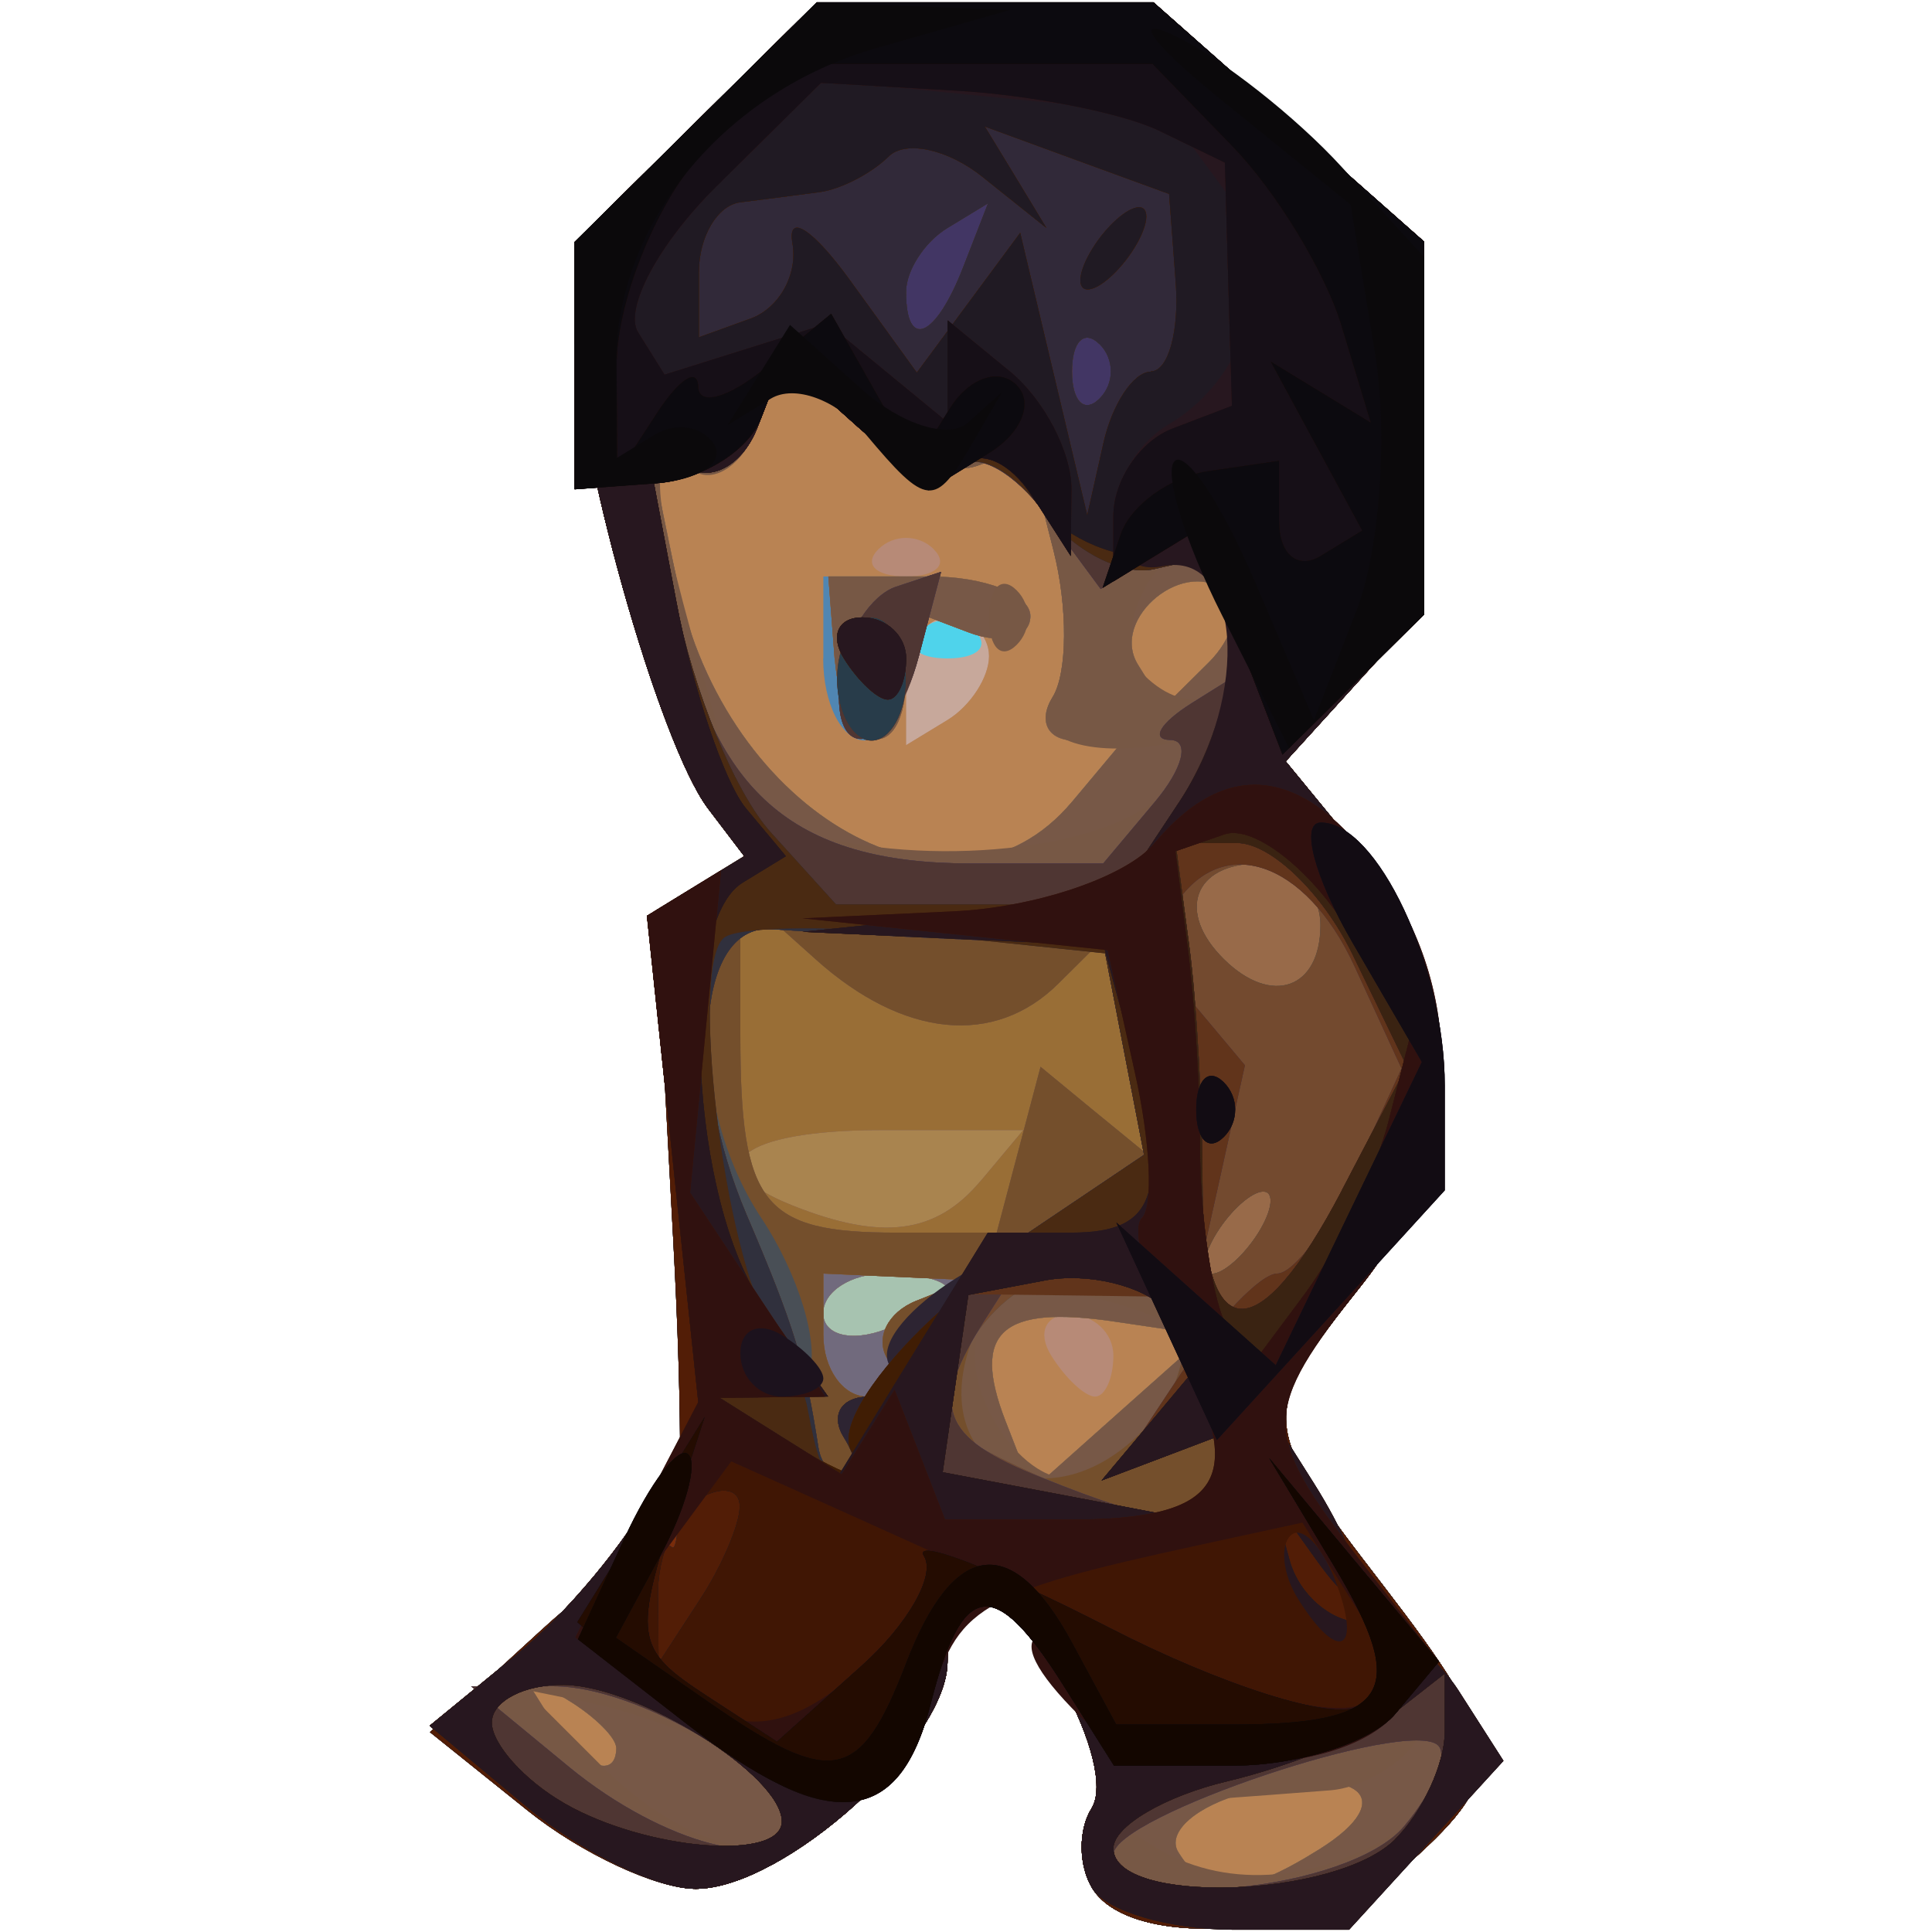 <?xml version="1.0" encoding="UTF-8" standalone="no"?>
<svg
   xmlns:dc="http://purl.org/dc/elements/1.1/"
   xmlns:cc="http://creativecommons.org/ns#"
   xmlns:rdf="http://www.w3.org/1999/02/22-rdf-syntax-ns#"
   xmlns:svg="http://www.w3.org/2000/svg"
   xmlns="http://www.w3.org/2000/svg"
   xmlns:sodipodi="http://sodipodi.sourceforge.net/DTD/sodipodi-0.dtd"
   xmlns:inkscape="http://www.inkscape.org/namespaces/inkscape"
   width="9"
   height="9"
   viewBox="0 0 2.381 2.381"
   version="1.1"
   id="svg8"
   inkscape:version="1.0.2-2 (e86c870879, 2021-01-15)"
   sodipodi:docname="Dude_3.svg">
  <defs
     id="defs2" />
  <sodipodi:namedview
     id="base"
     pagecolor="#ffffff"
     bordercolor="#666666"
     borderopacity="1.0"
     inkscape:pageopacity="0.0"
     inkscape:pageshadow="2"
     inkscape:zoom="16.243814"
     inkscape:cx="4.5"
     inkscape:cy="4.5"
     inkscape:document-units="mm"
     inkscape:current-layer="layer1"
     inkscape:document-rotation="0"
     showgrid="false"
     units="px"
     inkscape:window-width="1920"
     inkscape:window-height="1017"
     inkscape:window-x="-8"
     inkscape:window-y="-8"
     inkscape:window-maximized="1" />
  <g
     inkscape:label="Layer 1"
     inkscape:groupmode="layer"
     id="layer1">
    <g
       id="g1073"
       transform="matrix(0.193,0,0,0.191,0.962,1.186)">
      <path
         style="fill:#a7c3b0;stroke-width:0.265"
         d="M 1.992,5.977 C 1.902,5.831 1.899,5.598 1.986,5.459 2.158,5.18 1.589,4.125 1.267,4.125 c -0.111,0 -0.201,0.174 -0.201,0.387 0,0.515 -1.043,1.466 -1.608,1.466 -0.247,0 -0.731,-0.236 -1.075,-0.526 L -2.241,4.926 -1.677,4.459 c 0.31,-0.257 0.697,-0.725 0.858,-1.041 l 0.294,-0.574 -0.164,-1.572 -0.164,-1.572 0.311,-0.192 0.311,-0.192 -0.231,-0.307 C -0.778,-1.411 -1.315,-3.345 -1.315,-4.062 v -0.585 l 0.773,-0.773 0.773,-0.773 H 1.306 2.381 l 0.864,0.772 0.864,0.772 v 1.185 1.185 l -0.442,0.491 -0.442,0.491 0.508,0.625 C 4.389,0.131 4.38,1.231 3.712,2.08 3.044,2.929 3.047,2.971 3.844,4.016 4.634,5.052 4.652,5.233 4.022,5.804 3.488,6.287 2.249,6.392 1.992,5.977 Z"
         id="path1149" />
      <path
         style="fill:#4fd3eb;stroke-width:0.265"
         d="M 1.992,5.977 C 1.902,5.831 1.899,5.598 1.986,5.459 2.158,5.18 1.589,4.125 1.267,4.125 c -0.111,0 -0.201,0.174 -0.201,0.387 0,0.515 -1.043,1.466 -1.608,1.466 -0.247,0 -0.731,-0.236 -1.075,-0.526 L -2.241,4.926 -1.677,4.459 c 0.31,-0.257 0.697,-0.725 0.858,-1.041 l 0.294,-0.574 -0.164,-1.572 -0.164,-1.572 0.311,-0.192 0.311,-0.192 -0.231,-0.307 C -0.778,-1.411 -1.315,-3.345 -1.315,-4.062 v -0.585 l 0.773,-0.773 0.773,-0.773 H 1.306 2.381 l 0.864,0.772 0.864,0.772 v 1.185 1.185 l -0.442,0.491 -0.442,0.491 0.508,0.625 C 4.389,0.131 4.38,1.231 3.712,2.08 3.044,2.929 3.047,2.971 3.844,4.016 4.634,5.052 4.652,5.233 4.022,5.804 3.488,6.287 2.249,6.392 1.992,5.977 Z M 1.066,2.112 c 0,-0.057 -0.179,-0.104 -0.397,-0.104 -0.218,0 -0.397,0.115 -0.397,0.256 0,0.141 0.179,0.188 0.397,0.104 C 0.888,2.285 1.066,2.169 1.066,2.112 Z"
         id="path1147" />
      <path
         style="fill:#c7a89b;stroke-width:0.265"
         d="M 1.992,5.977 C 1.902,5.831 1.899,5.598 1.986,5.459 2.158,5.18 1.589,4.125 1.267,4.125 c -0.111,0 -0.201,0.174 -0.201,0.387 0,0.515 -1.043,1.466 -1.608,1.466 -0.247,0 -0.731,-0.236 -1.075,-0.526 L -2.241,4.926 -1.677,4.459 c 0.31,-0.257 0.697,-0.725 0.858,-1.041 l 0.294,-0.574 -0.164,-1.572 -0.164,-1.572 0.311,-0.192 0.311,-0.192 -0.231,-0.307 C -0.778,-1.411 -1.315,-3.345 -1.315,-4.062 v -0.585 l 0.773,-0.773 0.773,-0.773 H 1.306 2.381 l 0.864,0.772 0.864,0.772 v 1.185 1.185 l -0.442,0.491 -0.442,0.491 0.508,0.625 C 4.389,0.131 4.38,1.231 3.712,2.08 3.044,2.929 3.047,2.971 3.844,4.016 4.634,5.052 4.652,5.233 4.022,5.804 3.488,6.287 2.249,6.392 1.992,5.977 Z M 1.066,2.112 c 0,-0.057 -0.179,-0.104 -0.397,-0.104 -0.218,0 -0.397,0.115 -0.397,0.256 0,0.141 0.179,0.188 0.397,0.104 C 0.888,2.285 1.066,2.169 1.066,2.112 Z m 0.176,-4.249 c -0.097,-0.097 -0.256,-0.097 -0.353,0 -0.097,0.097 -0.018,0.176 0.176,0.176 0.194,0 0.273,-0.079 0.176,-0.176 z"
         id="path1145" />
      <path
         style="fill:#b78a77;stroke-width:0.265"
         d="M 1.992,5.977 C 1.902,5.831 1.899,5.598 1.986,5.459 2.158,5.18 1.589,4.125 1.267,4.125 c -0.111,0 -0.201,0.174 -0.201,0.387 0,0.515 -1.043,1.466 -1.608,1.466 -0.247,0 -0.731,-0.236 -1.075,-0.526 L -2.241,4.926 -1.677,4.459 c 0.31,-0.257 0.697,-0.725 0.858,-1.041 l 0.294,-0.574 -0.164,-1.572 -0.164,-1.572 0.311,-0.192 0.311,-0.192 -0.231,-0.307 C -0.778,-1.411 -1.315,-3.345 -1.315,-4.062 v -0.585 l 0.773,-0.773 0.773,-0.773 H 1.306 2.381 l 0.864,0.772 0.864,0.772 v 1.185 1.185 l -0.442,0.491 -0.442,0.491 0.508,0.625 C 4.389,0.131 4.38,1.231 3.712,2.08 3.044,2.929 3.047,2.971 3.844,4.016 4.634,5.052 4.652,5.233 4.022,5.804 3.488,6.287 2.249,6.392 1.992,5.977 Z M 1.066,2.112 c 0,-0.057 -0.179,-0.104 -0.397,-0.104 -0.218,0 -0.397,0.115 -0.397,0.256 0,0.141 0.179,0.188 0.397,0.104 C 0.888,2.285 1.066,2.169 1.066,2.112 Z M 1.331,-1.976 c 0,-0.137 -0.119,-0.249 -0.265,-0.249 -0.146,0 -0.265,0.186 -0.265,0.412 v 0.412 L 1.066,-1.564 c 0.146,-0.09 0.265,-0.276 0.265,-0.412 z"
         id="path1143" />
      <path
         style="fill:#b98353;stroke-width:0.265"
         d="M 1.992,5.977 C 1.902,5.831 1.899,5.598 1.986,5.459 2.158,5.18 1.589,4.125 1.267,4.125 c -0.111,0 -0.201,0.174 -0.201,0.387 0,0.515 -1.043,1.466 -1.608,1.466 -0.247,0 -0.731,-0.236 -1.075,-0.526 L -2.241,4.926 -1.677,4.459 c 0.31,-0.257 0.697,-0.725 0.858,-1.041 l 0.294,-0.574 -0.164,-1.572 -0.164,-1.572 0.311,-0.192 0.311,-0.192 -0.231,-0.307 C -0.778,-1.411 -1.315,-3.345 -1.315,-4.062 v -0.585 l 0.773,-0.773 0.773,-0.773 H 1.306 2.381 l 0.864,0.772 0.864,0.772 v 1.185 1.185 l -0.442,0.491 -0.442,0.491 0.508,0.625 C 4.389,0.131 4.38,1.231 3.712,2.08 3.044,2.929 3.047,2.971 3.844,4.016 4.634,5.052 4.652,5.233 4.022,5.804 3.488,6.287 2.249,6.392 1.992,5.977 Z M 2.125,2.537 c 0,-0.146 -0.126,-0.265 -0.28,-0.265 -0.154,0 -0.207,0.119 -0.117,0.265 0.09,0.146 0.216,0.265 0.28,0.265 0.064,0 0.117,-0.119 0.117,-0.265 z M 1.066,2.112 c 0,-0.057 -0.179,-0.104 -0.397,-0.104 -0.218,0 -0.397,0.115 -0.397,0.256 0,0.141 0.179,0.188 0.397,0.104 C 0.888,2.285 1.066,2.169 1.066,2.112 Z M 1.331,-1.976 c 0,-0.137 -0.119,-0.249 -0.265,-0.249 -0.146,0 -0.265,0.186 -0.265,0.412 v 0.412 L 1.066,-1.564 C 1.212,-1.654 1.331,-1.839 1.331,-1.976 Z M 0.978,-2.666 c -0.097,-0.097 -0.256,-0.097 -0.353,0 -0.097,0.097 -0.018,0.176 0.176,0.176 0.194,0 0.273,-0.079 0.176,-0.176 z"
         id="path1141" />
      <path
         style="fill:#5086b2;stroke-width:0.265"
         d="M 1.992,5.977 C 1.902,5.831 1.899,5.598 1.986,5.459 2.158,5.18 1.589,4.125 1.267,4.125 c -0.111,0 -0.201,0.174 -0.201,0.387 0,0.515 -1.043,1.466 -1.608,1.466 -0.247,0 -0.731,-0.236 -1.075,-0.526 L -2.241,4.926 -1.677,4.459 c 0.31,-0.257 0.697,-0.725 0.858,-1.041 l 0.294,-0.574 -0.164,-1.572 -0.164,-1.572 0.311,-0.192 0.311,-0.192 -0.231,-0.307 C -0.778,-1.411 -1.315,-3.345 -1.315,-4.062 v -0.585 l 0.773,-0.773 0.773,-0.773 H 1.306 2.381 l 0.864,0.772 0.864,0.772 v 1.185 1.185 l -0.442,0.491 -0.442,0.491 0.508,0.625 C 4.389,0.131 4.38,1.231 3.712,2.08 3.044,2.929 3.047,2.971 3.844,4.016 4.634,5.052 4.652,5.233 4.022,5.804 3.488,6.287 2.249,6.392 1.992,5.977 Z M 3.44,5.723 C 3.968,5.389 3.69,5.169 2.976,5.356 2.657,5.44 2.46,5.613 2.54,5.742 2.723,6.039 2.948,6.034 3.44,5.723 Z M -1.05,5.067 c 0,-0.064 -0.137,-0.202 -0.305,-0.305 l -0.305,-0.189 0.189,0.305 c 0.189,0.305 0.422,0.409 0.422,0.189 z M 2.133,2.318 C 1.409,2.209 1.216,2.386 1.436,2.959 L 1.607,3.403 2.161,2.904 2.716,2.405 Z M 1.066,2.112 c 0,-0.057 -0.179,-0.104 -0.397,-0.104 -0.218,0 -0.397,0.115 -0.397,0.256 0,0.141 0.179,0.188 0.397,0.104 C 0.888,2.285 1.066,2.169 1.066,2.112 Z m 0.794,-3.147 0.329,-0.397 H 1.877 c -0.172,0 -0.235,-0.126 -0.14,-0.28 0.095,-0.154 0.098,-0.579 0.006,-0.945 L 1.576,-3.321 1.255,-3.204 c -0.177,0.064 -0.527,-0.063 -0.778,-0.282 l -0.458,-0.398 -0.166,0.431 c -0.091,0.237 -0.285,0.358 -0.431,0.267 l -0.265,-0.164 0.182,0.893 c 0.307,1.51 1.765,2.333 2.521,1.422 z M 0.273,-1.961 v -0.529 h 0.661 c 0.364,0 0.661,0.115 0.661,0.256 0,0.141 -0.179,0.188 -0.397,0.104 L 0.802,-2.282 v 0.425 c 0,0.234 -0.119,0.425 -0.265,0.425 -0.146,0 -0.265,-0.238 -0.265,-0.529 z M 2.852,-2.379 C 2.6,-2.632 2.095,-2.223 2.283,-1.919 l 0.166,0.269 0.283,-0.283 c 0.156,-0.156 0.21,-0.357 0.12,-0.446 z"
         id="path1139" />
      <path
         style="fill:#a9844f;stroke-width:0.265"
         d="M 1.992,5.977 C 1.902,5.831 1.899,5.598 1.986,5.459 2.158,5.18 1.589,4.125 1.267,4.125 c -0.111,0 -0.201,0.174 -0.201,0.387 0,0.515 -1.043,1.466 -1.608,1.466 -0.247,0 -0.731,-0.236 -1.075,-0.526 L -2.241,4.926 -1.677,4.459 c 0.31,-0.257 0.697,-0.725 0.858,-1.041 l 0.294,-0.574 -0.164,-1.572 -0.164,-1.572 0.311,-0.192 0.311,-0.192 -0.231,-0.307 C -0.778,-1.411 -1.315,-3.345 -1.315,-4.062 v -0.585 l 0.773,-0.773 0.773,-0.773 H 1.306 2.381 l 0.864,0.772 0.864,0.772 v 1.185 1.185 l -0.442,0.491 -0.442,0.491 0.508,0.625 C 4.389,0.131 4.38,1.231 3.712,2.08 3.044,2.929 3.047,2.971 3.844,4.016 4.634,5.052 4.652,5.233 4.022,5.804 3.488,6.287 2.249,6.392 1.992,5.977 Z M 3.44,5.723 C 3.968,5.389 3.69,5.169 2.976,5.356 2.657,5.44 2.46,5.613 2.54,5.742 2.723,6.039 2.948,6.034 3.44,5.723 Z M -1.05,5.067 c 0,-0.064 -0.137,-0.202 -0.305,-0.305 l -0.305,-0.189 0.189,0.305 c 0.189,0.305 0.422,0.409 0.422,0.189 z M 2.133,2.318 C 1.409,2.209 1.216,2.386 1.436,2.959 L 1.607,3.403 2.161,2.904 2.716,2.405 Z M 1.066,2.112 c 0,-0.057 -0.179,-0.104 -0.397,-0.104 -0.218,0 -0.397,0.115 -0.397,0.256 0,0.141 0.179,0.188 0.397,0.104 C 0.888,2.285 1.066,2.169 1.066,2.112 Z m 0.794,-3.147 0.329,-0.397 H 1.877 c -0.172,0 -0.235,-0.126 -0.14,-0.28 0.095,-0.154 0.098,-0.579 0.006,-0.945 L 1.576,-3.321 1.255,-3.204 c -0.177,0.064 -0.527,-0.063 -0.778,-0.282 l -0.458,-0.398 -0.166,0.431 c -0.091,0.237 -0.285,0.358 -0.431,0.267 l -0.265,-0.164 0.182,0.893 c 0.307,1.51 1.765,2.333 2.521,1.422 z M 0.345,-1.961 0.305,-2.49 H 0.95 c 0.355,0 0.645,0.115 0.645,0.256 0,0.141 -0.179,0.188 -0.397,0.104 L 0.802,-2.282 v 0.425 c 0,0.616 -0.409,0.523 -0.456,-0.104 z M 2.852,-2.379 C 2.6,-2.632 2.095,-2.223 2.283,-1.919 l 0.166,0.269 0.283,-0.283 c 0.156,-0.156 0.21,-0.357 0.12,-0.446 z"
         id="path1137" />
      <path
         style="fill:#716a7d;stroke-width:0.265"
         d="M 1.992,5.977 C 1.902,5.831 1.899,5.598 1.986,5.459 2.158,5.18 1.589,4.125 1.267,4.125 c -0.111,0 -0.201,0.174 -0.201,0.387 0,0.515 -1.043,1.466 -1.608,1.466 -0.247,0 -0.731,-0.236 -1.075,-0.526 L -2.241,4.926 -1.677,4.459 c 0.31,-0.257 0.697,-0.725 0.858,-1.041 l 0.294,-0.574 -0.164,-1.572 -0.164,-1.572 0.311,-0.192 0.311,-0.192 -0.231,-0.307 C -0.778,-1.411 -1.315,-3.345 -1.315,-4.062 v -0.585 l 0.773,-0.773 0.773,-0.773 H 1.306 2.381 l 0.864,0.772 0.864,0.772 v 1.185 1.185 l -0.442,0.491 -0.442,0.491 0.508,0.625 C 4.389,0.131 4.38,1.231 3.712,2.08 3.044,2.929 3.047,2.971 3.844,4.016 4.634,5.052 4.652,5.233 4.022,5.804 3.488,6.287 2.249,6.392 1.992,5.977 Z M 3.44,5.723 C 3.968,5.389 3.69,5.169 2.976,5.356 2.657,5.44 2.46,5.613 2.54,5.742 2.723,6.039 2.948,6.034 3.44,5.723 Z M -1.05,5.067 c 0,-0.064 -0.137,-0.202 -0.305,-0.305 l -0.305,-0.189 0.189,0.305 c 0.189,0.305 0.422,0.409 0.422,0.189 z M 2.133,2.318 C 1.409,2.209 1.216,2.386 1.436,2.959 L 1.607,3.403 2.161,2.904 2.716,2.405 Z M 1.066,2.112 c 0,-0.057 -0.179,-0.104 -0.397,-0.104 -0.218,0 -0.397,0.115 -0.397,0.256 0,0.141 0.179,0.188 0.397,0.104 C 0.888,2.285 1.066,2.169 1.066,2.112 Z M 1.276,1.413 1.55,1.082 H 0.647 c -0.908,0 -1.188,0.238 -0.573,0.486 0.572,0.231 0.918,0.186 1.202,-0.156 z m 0.584,-2.447 0.329,-0.397 H 1.877 c -0.172,0 -0.235,-0.126 -0.14,-0.28 0.095,-0.154 0.098,-0.579 0.006,-0.945 L 1.576,-3.321 1.255,-3.204 c -0.177,0.064 -0.527,-0.063 -0.778,-0.282 l -0.458,-0.398 -0.166,0.431 c -0.091,0.237 -0.285,0.358 -0.431,0.267 l -0.265,-0.164 0.182,0.893 c 0.307,1.51 1.765,2.333 2.521,1.422 z M 0.345,-1.961 0.305,-2.49 H 0.95 c 0.355,0 0.645,0.115 0.645,0.256 0,0.141 -0.179,0.188 -0.397,0.104 L 0.802,-2.282 v 0.425 c 0,0.616 -0.409,0.523 -0.456,-0.104 z M 2.852,-2.379 C 2.6,-2.632 2.095,-2.223 2.283,-1.919 l 0.166,0.269 0.283,-0.283 c 0.156,-0.156 0.21,-0.357 0.12,-0.446 z"
         id="path1135" />
      <path
         style="fill:#986a49;stroke-width:0.265"
         d="M 1.992,5.977 C 1.902,5.831 1.899,5.598 1.986,5.459 2.158,5.18 1.589,4.125 1.267,4.125 c -0.111,0 -0.201,0.174 -0.201,0.387 0,0.515 -1.043,1.466 -1.608,1.466 -0.247,0 -0.731,-0.236 -1.075,-0.526 L -2.241,4.926 -1.677,4.459 c 0.31,-0.257 0.697,-0.725 0.858,-1.041 l 0.294,-0.574 -0.164,-1.572 -0.164,-1.572 0.311,-0.192 0.311,-0.192 -0.231,-0.307 C -0.778,-1.411 -1.315,-3.345 -1.315,-4.062 v -0.585 l 0.773,-0.773 0.773,-0.773 H 1.306 2.381 l 0.864,0.772 0.864,0.772 v 1.185 1.185 l -0.442,0.491 -0.442,0.491 0.508,0.625 C 4.389,0.131 4.38,1.231 3.712,2.08 3.044,2.929 3.047,2.971 3.844,4.016 4.634,5.052 4.652,5.233 4.022,5.804 3.488,6.287 2.249,6.392 1.992,5.977 Z M 3.44,5.723 C 3.968,5.389 3.69,5.169 2.976,5.356 2.657,5.44 2.46,5.613 2.54,5.742 2.723,6.039 2.948,6.034 3.44,5.723 Z M -1.05,5.067 c 0,-0.064 -0.137,-0.202 -0.305,-0.305 l -0.305,-0.189 0.189,0.305 c 0.189,0.305 0.422,0.409 0.422,0.189 z M 2.133,2.318 C 1.409,2.209 1.216,2.386 1.436,2.959 L 1.607,3.403 2.161,2.904 2.716,2.405 Z M 0.683,2.56 C 0.601,2.427 0.683,2.258 0.866,2.184 L 1.199,2.05 0.736,2.029 0.273,2.008 v 0.397 c 0,0.218 0.126,0.397 0.28,0.397 0.154,0 0.213,-0.109 0.131,-0.242 z M 1.276,1.413 1.55,1.082 H 0.647 c -0.908,0 -1.188,0.238 -0.573,0.486 0.572,0.231 0.918,0.186 1.202,-0.156 z m 0.584,-2.447 0.329,-0.397 H 1.877 c -0.172,0 -0.235,-0.126 -0.14,-0.28 0.095,-0.154 0.098,-0.579 0.006,-0.945 L 1.576,-3.321 1.255,-3.204 c -0.177,0.064 -0.527,-0.063 -0.778,-0.282 l -0.458,-0.398 -0.166,0.431 c -0.091,0.237 -0.285,0.358 -0.431,0.267 l -0.265,-0.164 0.182,0.893 c 0.307,1.51 1.765,2.333 2.521,1.422 z M 0.345,-1.961 0.305,-2.49 H 0.95 c 0.355,0 0.645,0.115 0.645,0.256 0,0.141 -0.179,0.188 -0.397,0.104 L 0.802,-2.282 v 0.425 c 0,0.616 -0.409,0.523 -0.456,-0.104 z M 2.852,-2.379 C 2.6,-2.632 2.095,-2.223 2.283,-1.919 l 0.166,0.269 0.283,-0.283 c 0.156,-0.156 0.21,-0.357 0.12,-0.446 z"
         id="path1133" />
      <path
         style="fill:#996e36;stroke-width:0.265"
         d="M 1.992,5.977 C 1.902,5.831 1.899,5.598 1.986,5.459 2.158,5.18 1.589,4.125 1.267,4.125 c -0.111,0 -0.201,0.174 -0.201,0.387 0,0.515 -1.043,1.466 -1.608,1.466 -0.247,0 -0.731,-0.236 -1.075,-0.526 L -2.241,4.926 -1.677,4.459 c 0.31,-0.257 0.697,-0.725 0.858,-1.041 l 0.294,-0.574 -0.164,-1.572 -0.164,-1.572 0.311,-0.192 0.311,-0.192 -0.231,-0.307 C -0.778,-1.411 -1.315,-3.345 -1.315,-4.062 v -0.585 l 0.773,-0.773 0.773,-0.773 H 1.306 2.381 l 0.864,0.772 0.864,0.772 v 1.185 1.185 l -0.442,0.491 -0.442,0.491 0.508,0.625 C 4.389,0.131 4.38,1.231 3.712,2.08 3.044,2.929 3.047,2.971 3.844,4.016 4.634,5.052 4.652,5.233 4.022,5.804 3.488,6.287 2.249,6.392 1.992,5.977 Z M 3.44,5.723 C 3.968,5.389 3.69,5.169 2.976,5.356 2.657,5.44 2.46,5.613 2.54,5.742 2.723,6.039 2.948,6.034 3.44,5.723 Z M -1.05,5.067 c 0,-0.064 -0.137,-0.202 -0.305,-0.305 l -0.305,-0.189 0.189,0.305 c 0.189,0.305 0.422,0.409 0.422,0.189 z M 2.133,2.318 C 1.409,2.209 1.216,2.386 1.436,2.959 L 1.607,3.403 2.161,2.904 2.716,2.405 Z M 0.683,2.56 C 0.601,2.427 0.683,2.258 0.866,2.184 L 1.199,2.05 0.736,2.029 0.273,2.008 v 0.397 c 0,0.218 0.126,0.397 0.28,0.397 0.154,0 0.213,-0.109 0.131,-0.242 z M 3.051,1.744 c 0.09,-0.146 0.104,-0.265 0.031,-0.265 -0.073,0 -0.206,0.119 -0.296,0.265 -0.09,0.146 -0.104,0.265 -0.031,0.265 0.073,0 0.206,-0.119 0.296,-0.265 z M 1.276,1.413 1.55,1.082 H 0.647 c -0.908,0 -1.188,0.238 -0.573,0.486 0.572,0.231 0.918,0.186 1.202,-0.156 z m 2.172,-1.654 c 0,-0.218 -0.179,-0.397 -0.397,-0.397 -0.413,0 -0.525,0.313 -0.22,0.617 0.304,0.304 0.617,0.193 0.617,-0.22 z m -1.587,-0.794 0.329,-0.397 H 1.877 c -0.172,0 -0.235,-0.126 -0.14,-0.28 0.095,-0.154 0.098,-0.579 0.006,-0.945 L 1.576,-3.321 1.255,-3.204 c -0.177,0.064 -0.527,-0.063 -0.778,-0.282 l -0.458,-0.398 -0.166,0.431 c -0.091,0.237 -0.285,0.358 -0.431,0.267 l -0.265,-0.164 0.182,0.893 c 0.307,1.51 1.765,2.333 2.521,1.422 z M 0.345,-1.961 0.305,-2.49 H 0.95 c 0.355,0 0.645,0.115 0.645,0.256 0,0.141 -0.179,0.188 -0.397,0.104 L 0.802,-2.282 v 0.425 c 0,0.616 -0.409,0.523 -0.456,-0.104 z M 2.852,-2.379 C 2.6,-2.632 2.095,-2.223 2.283,-1.919 l 0.166,0.269 0.283,-0.283 c 0.156,-0.156 0.21,-0.357 0.12,-0.446 z"
         id="path1131" />
      <path
         style="fill:#775847;stroke-width:0.265"
         d="M 1.992,5.977 C 1.902,5.831 1.899,5.598 1.986,5.459 2.158,5.18 1.589,4.125 1.267,4.125 c -0.111,0 -0.201,0.174 -0.201,0.387 0,0.515 -1.043,1.466 -1.608,1.466 -0.247,0 -0.731,-0.236 -1.075,-0.526 L -2.241,4.926 -1.677,4.459 c 0.31,-0.257 0.697,-0.725 0.858,-1.041 l 0.294,-0.574 -0.164,-1.572 -0.164,-1.572 0.311,-0.192 0.311,-0.192 -0.231,-0.307 C -0.778,-1.411 -1.315,-3.345 -1.315,-4.062 v -0.585 l 0.773,-0.773 0.773,-0.773 H 1.306 2.381 l 0.864,0.772 0.864,0.772 v 1.185 1.185 l -0.442,0.491 -0.442,0.491 0.508,0.625 C 4.389,0.131 4.38,1.231 3.712,2.08 3.044,2.929 3.047,2.971 3.844,4.016 4.634,5.052 4.652,5.233 4.022,5.804 3.488,6.287 2.249,6.392 1.992,5.977 Z M 3.44,5.723 C 3.968,5.389 3.69,5.169 2.976,5.356 2.657,5.44 2.46,5.613 2.54,5.742 2.723,6.039 2.948,6.034 3.44,5.723 Z M -1.05,5.067 c 0,-0.064 -0.137,-0.202 -0.305,-0.305 l -0.305,-0.189 0.189,0.305 c 0.189,0.305 0.422,0.409 0.422,0.189 z M 2.133,2.318 C 1.409,2.209 1.216,2.386 1.436,2.959 L 1.607,3.403 2.161,2.904 2.716,2.405 Z M 0.683,2.56 C 0.601,2.427 0.683,2.258 0.866,2.184 L 1.199,2.05 0.736,2.029 0.273,2.008 v 0.397 c 0,0.218 0.126,0.397 0.28,0.397 0.154,0 0.213,-0.109 0.131,-0.242 z M 3.051,1.744 c 0.09,-0.146 0.104,-0.265 0.031,-0.265 -0.073,0 -0.206,0.119 -0.296,0.265 -0.09,0.146 -0.104,0.265 -0.031,0.265 0.073,0 0.206,-0.119 0.296,-0.265 z M 1.52,1.209 1.66,0.674 1.988,0.947 2.317,1.219 2.186,0.537 2.056,-0.146 1.773,0.138 C 1.366,0.545 0.784,0.487 0.227,-0.017 l -0.484,-0.438 v 0.923 c 0,1.094 0.142,1.276 0.995,1.276 H 1.38 Z m 1.927,-1.45 c 0,-0.218 -0.179,-0.397 -0.397,-0.397 -0.413,0 -0.525,0.313 -0.22,0.617 0.304,0.304 0.617,0.193 0.617,-0.22 z m -1.587,-0.794 0.329,-0.397 H 1.877 c -0.172,0 -0.235,-0.126 -0.14,-0.28 0.095,-0.154 0.098,-0.579 0.006,-0.945 L 1.576,-3.321 1.255,-3.204 c -0.177,0.064 -0.527,-0.063 -0.778,-0.282 l -0.458,-0.398 -0.166,0.431 c -0.091,0.237 -0.285,0.358 -0.431,0.267 l -0.265,-0.164 0.182,0.893 c 0.307,1.51 1.765,2.333 2.521,1.422 z M 0.345,-1.961 0.305,-2.49 H 0.95 c 0.355,0 0.645,0.115 0.645,0.256 0,0.141 -0.179,0.188 -0.397,0.104 L 0.802,-2.282 v 0.425 c 0,0.616 -0.409,0.523 -0.456,-0.104 z M 2.852,-2.379 C 2.6,-2.632 2.095,-2.223 2.283,-1.919 l 0.166,0.269 0.283,-0.283 c 0.156,-0.156 0.21,-0.357 0.12,-0.446 z"
         id="path1129" />
      <path
         style="fill:#775845;stroke-width:0.265"
         d="M 1.992,5.977 C 1.902,5.831 1.899,5.598 1.986,5.459 2.158,5.18 1.589,4.125 1.267,4.125 c -0.111,0 -0.201,0.174 -0.201,0.387 0,0.515 -1.043,1.466 -1.608,1.466 -0.247,0 -0.731,-0.236 -1.075,-0.526 L -2.241,4.926 -1.677,4.459 c 0.31,-0.257 0.697,-0.725 0.858,-1.041 l 0.294,-0.574 -0.164,-1.572 -0.164,-1.572 0.311,-0.192 0.311,-0.192 -0.231,-0.307 C -0.778,-1.411 -1.315,-3.345 -1.315,-4.062 v -0.585 l 0.773,-0.773 0.773,-0.773 H 1.306 2.381 l 0.864,0.772 0.864,0.772 v 1.185 1.185 l -0.442,0.491 -0.442,0.491 0.508,0.625 C 4.389,0.131 4.38,1.231 3.712,2.08 3.044,2.929 3.047,2.971 3.844,4.016 4.634,5.052 4.652,5.233 4.022,5.804 3.488,6.287 2.249,6.392 1.992,5.977 Z M 3.911,5.623 C 4.093,5.509 4.24,5.275 4.237,5.101 L 4.233,4.786 4.039,5.051 C 3.932,5.196 3.696,5.327 3.514,5.342 3.332,5.357 2.915,5.388 2.588,5.412 l -0.595,0.044 0.394,0.249 c 0.43,0.272 1.007,0.241 1.524,-0.082 z M 0.008,5.476 c 0,-0.236 -0.608,-0.573 -1.282,-0.71 l -0.356,-0.073 0.489,0.494 C -0.623,5.711 0.008,5.87 0.008,5.476 Z M 2.336,3.014 C 2.795,2.555 2.731,2.355 2.068,2.181 L 1.482,2.028 1.289,2.34 c -0.188,0.304 0.193,0.991 0.55,0.991 0.099,0 0.322,-0.143 0.497,-0.318 z M 0.683,2.56 C 0.601,2.427 0.683,2.258 0.866,2.184 L 1.199,2.05 0.736,2.029 0.273,2.008 v 0.397 c 0,0.218 0.126,0.397 0.28,0.397 0.154,0 0.213,-0.109 0.131,-0.242 z M 3.051,1.744 c 0.09,-0.146 0.104,-0.265 0.031,-0.265 -0.073,0 -0.206,0.119 -0.296,0.265 -0.09,0.146 -0.104,0.265 -0.031,0.265 0.073,0 0.206,-0.119 0.296,-0.265 z M 1.52,1.209 1.66,0.674 1.988,0.947 2.317,1.219 2.186,0.537 2.056,-0.146 1.773,0.138 C 1.366,0.545 0.784,0.487 0.227,-0.017 l -0.484,-0.438 v 0.923 c 0,1.094 0.142,1.276 0.995,1.276 H 1.38 Z m 1.927,-1.45 c 0,-0.218 -0.179,-0.397 -0.397,-0.397 -0.413,0 -0.525,0.313 -0.22,0.617 0.304,0.304 0.617,0.193 0.617,-0.22 z m -0.998,-0.866 c 0.162,-0.195 0.185,-0.334 0.051,-0.308 -0.56,0.106 -0.924,-0.035 -0.763,-0.296 0.095,-0.154 0.098,-0.579 0.006,-0.945 L 1.576,-3.321 1.255,-3.204 c -0.177,0.064 -0.527,-0.063 -0.778,-0.282 l -0.458,-0.398 -0.166,0.431 c -0.091,0.237 -0.272,0.365 -0.402,0.285 -0.304,-0.188 -0.297,0.056 0.037,1.256 l 0.271,0.974 0.456,0.119 C 1.039,-0.603 2.15,-0.746 2.449,-1.107 Z M 0.345,-1.961 0.305,-2.49 H 0.661 1.017 l -0.138,0.529 c -0.076,0.291 -0.218,0.529 -0.316,0.529 -0.098,0 -0.195,-0.238 -0.217,-0.529 z M 1.331,-2.225 c 0,-0.194 0.079,-0.273 0.176,-0.176 0.097,0.097 0.097,0.256 0,0.353 -0.097,0.097 -0.176,0.018 -0.176,-0.176 z m 1.588,0.148 c 0,-0.21 -0.107,-0.447 -0.237,-0.528 -0.272,-0.168 -0.601,0.512 -0.362,0.751 0.284,0.284 0.599,0.167 0.599,-0.223 z"
         id="path1127" />
      <path
         style="fill:#744f2c;stroke-width:0.265"
         d="M 1.992,5.977 C 1.902,5.831 1.899,5.598 1.986,5.459 2.158,5.18 1.589,4.125 1.267,4.125 c -0.111,0 -0.201,0.174 -0.201,0.387 0,0.515 -1.043,1.466 -1.608,1.466 -0.247,0 -0.731,-0.236 -1.075,-0.526 L -2.241,4.926 -1.677,4.459 c 0.31,-0.257 0.697,-0.725 0.858,-1.041 l 0.294,-0.574 -0.164,-1.572 -0.164,-1.572 0.311,-0.192 0.311,-0.192 -0.231,-0.307 C -0.778,-1.411 -1.315,-3.345 -1.315,-4.062 v -0.585 l 0.773,-0.773 0.773,-0.773 H 1.306 2.381 l 0.864,0.772 0.864,0.772 v 1.185 1.185 l -0.442,0.491 -0.442,0.491 0.508,0.625 C 4.389,0.131 4.38,1.231 3.712,2.08 3.044,2.929 3.047,2.971 3.844,4.016 4.634,5.052 4.652,5.233 4.022,5.804 3.488,6.287 2.249,6.392 1.992,5.977 Z M 3.982,5.574 C 4.166,5.352 4.264,5.118 4.199,5.053 4.016,4.869 2.125,5.511 2.125,5.757 c 0,0.385 1.509,0.237 1.857,-0.183 z M 0.008,5.543 c 0,-0.318 -0.925,-0.872 -1.455,-0.872 l -0.529,3.969e-4 0.625,0.52 c 0.604,0.503 1.36,0.698 1.36,0.351 z M 2.38,2.946 C 2.555,2.734 2.623,2.436 2.529,2.284 2.267,1.861 1.407,1.956 1.226,2.429 0.898,3.285 1.773,3.677 2.38,2.946 Z M 0.683,2.56 C 0.601,2.427 0.683,2.258 0.866,2.184 L 1.199,2.05 0.736,2.029 0.273,2.008 v 0.397 c 0,0.218 0.126,0.397 0.28,0.397 0.154,0 0.213,-0.109 0.131,-0.242 z M 3.051,1.744 c 0.09,-0.146 0.104,-0.265 0.031,-0.265 -0.073,0 -0.206,0.119 -0.296,0.265 -0.09,0.146 -0.104,0.265 -0.031,0.265 0.073,0 0.206,-0.119 0.296,-0.265 z M 1.52,1.209 1.66,0.674 1.988,0.947 2.317,1.219 2.186,0.537 2.056,-0.146 1.773,0.138 C 1.366,0.545 0.784,0.487 0.227,-0.017 l -0.484,-0.438 v 0.923 c 0,1.094 0.142,1.276 0.995,1.276 H 1.38 Z m 1.927,-1.45 c 0,-0.218 -0.179,-0.397 -0.397,-0.397 -0.413,0 -0.525,0.313 -0.22,0.617 0.304,0.304 0.617,0.193 0.617,-0.22 z M 2.389,-1.034 c 0.181,-0.218 0.226,-0.399 0.099,-0.401 -0.127,-0.002 -0.065,-0.109 0.138,-0.238 L 2.996,-1.907 2.827,-2.347 2.658,-2.788 2.351,-2.598 2.044,-2.409 1.69,-2.893 C 1.496,-3.159 1.256,-3.296 1.157,-3.197 1.058,-3.099 0.761,-3.213 0.498,-3.451 l -0.479,-0.433 -0.166,0.431 c -0.091,0.237 -0.289,0.355 -0.439,0.262 l -0.273,-0.169 0.186,1.03 c 0.22,1.223 0.744,1.692 1.89,1.692 H 2.06 Z M 0.385,-1.88 c 0.036,-0.247 0.195,-0.492 0.353,-0.544 l 0.287,-0.096 -0.142,0.544 c -0.171,0.653 -0.591,0.734 -0.497,0.096 z"
         id="path1125" />
      <path
         style="fill:#494f56;stroke-width:0.265"
         d="M 1.992,5.977 C 1.902,5.831 1.899,5.598 1.986,5.459 2.158,5.18 1.589,4.125 1.267,4.125 c -0.111,0 -0.201,0.174 -0.201,0.387 0,0.515 -1.043,1.466 -1.608,1.466 -0.247,0 -0.731,-0.236 -1.075,-0.526 L -2.241,4.926 -1.677,4.459 c 0.31,-0.257 0.697,-0.725 0.858,-1.041 l 0.294,-0.574 -0.164,-1.572 -0.164,-1.572 0.311,-0.192 0.311,-0.192 -0.231,-0.307 C -0.778,-1.411 -1.315,-3.345 -1.315,-4.062 v -0.585 l 0.773,-0.773 0.773,-0.773 H 1.306 2.381 l 0.864,0.772 0.864,0.772 v 1.185 1.185 l -0.442,0.491 -0.442,0.491 0.508,0.625 C 4.389,0.131 4.38,1.231 3.712,2.08 3.044,2.929 3.047,2.971 3.844,4.016 4.634,5.052 4.652,5.233 4.022,5.804 3.488,6.287 2.249,6.392 1.992,5.977 Z M 3.982,5.574 C 4.166,5.352 4.264,5.118 4.199,5.053 4.016,4.869 2.125,5.511 2.125,5.757 c 0,0.385 1.509,0.237 1.857,-0.183 z M 0.008,5.543 c 0,-0.318 -0.925,-0.872 -1.455,-0.872 l -0.529,3.969e-4 0.625,0.52 c 0.604,0.503 1.36,0.698 1.36,0.351 z M 2.814,3.286 3.005,2.977 2.528,3.16 2.05,3.343 2.375,2.952 C 2.773,2.472 2.526,2.008 1.873,2.008 c -0.405,0 -0.806,0.476 -0.806,0.956 0,0.12 1.035,0.583 1.373,0.615 0.101,0.009 0.269,-0.123 0.374,-0.293 z M 0.405,3.067 C 0.315,2.921 0.387,2.802 0.566,2.802 c 0.178,0 0.246,-0.079 0.149,-0.175 C 0.619,2.531 0.941,2.18 1.431,1.847 L 2.321,1.242 2.192,0.567 2.063,-0.108 1.168,-0.148 c -0.492,-0.022 -1.044,-0.052 -1.226,-0.066 -0.512,-0.041 -0.553,1.119 -0.066,1.862 0.241,0.367 0.377,0.825 0.303,1.017 -0.074,0.192 -0.063,0.421 0.024,0.508 C 0.454,3.425 0.584,3.356 0.405,3.067 Z M 3.051,1.744 c 0.09,-0.146 0.104,-0.265 0.031,-0.265 -0.073,0 -0.206,0.119 -0.296,0.265 -0.09,0.146 -0.104,0.265 -0.031,0.265 0.073,0 0.206,-0.119 0.296,-0.265 z m 0.397,-1.984 c 0,-0.218 -0.179,-0.397 -0.397,-0.397 -0.413,0 -0.525,0.313 -0.22,0.617 0.304,0.304 0.617,0.193 0.617,-0.22 z M 2.389,-1.034 c 0.181,-0.218 0.226,-0.399 0.099,-0.401 -0.127,-0.002 -0.065,-0.109 0.138,-0.238 L 2.996,-1.907 2.827,-2.347 2.658,-2.788 2.351,-2.598 2.044,-2.409 1.69,-2.893 C 1.496,-3.159 1.256,-3.296 1.157,-3.197 1.058,-3.099 0.761,-3.213 0.498,-3.451 l -0.479,-0.433 -0.166,0.431 c -0.091,0.237 -0.289,0.355 -0.439,0.262 l -0.273,-0.169 0.186,1.03 c 0.22,1.223 0.744,1.692 1.89,1.692 H 2.06 Z M 0.385,-1.88 c 0.036,-0.247 0.195,-0.492 0.353,-0.544 l 0.287,-0.096 -0.142,0.544 c -0.171,0.653 -0.591,0.734 -0.497,0.096 z"
         id="path1123" />
      <path
         style="fill:#734a2f;stroke-width:0.265"
         d="M 1.992,5.977 C 1.902,5.831 1.899,5.598 1.986,5.459 2.158,5.18 1.589,4.125 1.267,4.125 c -0.111,0 -0.201,0.174 -0.201,0.387 0,0.515 -1.043,1.466 -1.608,1.466 -0.247,0 -0.731,-0.236 -1.075,-0.526 L -2.241,4.926 -1.677,4.459 c 0.31,-0.257 0.697,-0.725 0.858,-1.041 l 0.294,-0.574 -0.164,-1.572 -0.164,-1.572 0.311,-0.192 0.311,-0.192 -0.231,-0.307 C -0.778,-1.411 -1.315,-3.345 -1.315,-4.062 v -0.585 l 0.773,-0.773 0.773,-0.773 H 1.306 2.381 l 0.864,0.772 0.864,0.772 v 1.185 1.185 l -0.442,0.491 -0.442,0.491 0.508,0.625 C 4.389,0.131 4.38,1.231 3.712,2.08 3.044,2.929 3.047,2.971 3.844,4.016 4.634,5.052 4.652,5.233 4.022,5.804 3.488,6.287 2.249,6.392 1.992,5.977 Z M 3.982,5.574 C 4.166,5.352 4.264,5.118 4.199,5.053 4.016,4.869 2.125,5.511 2.125,5.757 c 0,0.385 1.509,0.237 1.857,-0.183 z M 0.008,5.543 c 0,-0.318 -0.925,-0.872 -1.455,-0.872 l -0.529,3.969e-4 0.625,0.52 c 0.604,0.503 1.36,0.698 1.36,0.351 z M 2.814,3.286 3.005,2.977 2.528,3.16 2.05,3.343 2.375,2.952 C 2.773,2.472 2.526,2.008 1.873,2.008 c -0.405,0 -0.806,0.476 -0.806,0.956 0,0.12 1.035,0.583 1.373,0.615 0.101,0.009 0.269,-0.123 0.374,-0.293 z M 0.405,3.067 C 0.315,2.921 0.387,2.802 0.566,2.802 c 0.178,0 0.246,-0.079 0.149,-0.175 C 0.619,2.531 0.941,2.18 1.431,1.847 L 2.321,1.242 2.192,0.567 2.063,-0.108 1.168,-0.148 c -0.492,-0.022 -1.044,-0.052 -1.226,-0.066 -0.465,-0.037 -0.548,0.923 -0.159,1.843 0.302,0.714 0.374,0.949 0.459,1.504 0.017,0.109 0.097,0.198 0.178,0.198 0.081,0 0.074,-0.119 -0.016,-0.265 z M 3.051,1.744 c 0.09,-0.146 0.104,-0.265 0.031,-0.265 -0.073,0 -0.206,0.119 -0.296,0.265 -0.09,0.146 -0.104,0.265 -0.031,0.265 0.073,0 0.206,-0.119 0.296,-0.265 z m 0.397,-1.984 c 0,-0.218 -0.179,-0.397 -0.397,-0.397 -0.413,0 -0.525,0.313 -0.22,0.617 0.304,0.304 0.617,0.193 0.617,-0.22 z M 2.389,-1.034 c 0.181,-0.218 0.226,-0.399 0.099,-0.401 -0.127,-0.002 -0.065,-0.109 0.138,-0.238 L 2.996,-1.907 2.827,-2.347 2.658,-2.788 2.351,-2.598 2.044,-2.409 1.69,-2.893 C 1.496,-3.159 1.256,-3.296 1.157,-3.197 1.058,-3.099 0.761,-3.213 0.498,-3.451 l -0.479,-0.433 -0.166,0.431 c -0.091,0.237 -0.289,0.355 -0.439,0.262 l -0.273,-0.169 0.186,1.03 c 0.22,1.223 0.744,1.692 1.89,1.692 H 2.06 Z M 0.385,-1.88 c 0.036,-0.247 0.195,-0.492 0.353,-0.544 l 0.287,-0.096 -0.142,0.544 c -0.171,0.653 -0.591,0.734 -0.497,0.096 z"
         id="path1121" />
      <path
         style="fill:#423664;stroke-width:0.265"
         d="M 1.992,5.977 C 1.902,5.831 1.899,5.598 1.986,5.459 2.158,5.18 1.589,4.125 1.267,4.125 c -0.111,0 -0.201,0.174 -0.201,0.387 0,0.515 -1.043,1.466 -1.608,1.466 -0.247,0 -0.731,-0.236 -1.075,-0.526 L -2.241,4.926 -1.677,4.459 c 0.31,-0.257 0.697,-0.725 0.858,-1.041 l 0.294,-0.574 -0.164,-1.572 -0.164,-1.572 0.311,-0.192 0.311,-0.192 -0.231,-0.307 C -0.778,-1.411 -1.315,-3.345 -1.315,-4.062 v -0.585 l 0.773,-0.773 0.773,-0.773 H 1.306 2.381 l 0.864,0.772 0.864,0.772 v 1.185 1.185 l -0.442,0.491 -0.442,0.491 0.508,0.625 C 4.389,0.131 4.38,1.231 3.712,2.08 3.044,2.929 3.047,2.971 3.844,4.016 4.634,5.052 4.652,5.233 4.022,5.804 3.488,6.287 2.249,6.392 1.992,5.977 Z M 3.982,5.574 C 4.166,5.352 4.264,5.118 4.199,5.053 4.016,4.869 2.125,5.511 2.125,5.757 c 0,0.385 1.509,0.237 1.857,-0.183 z M 0.008,5.543 c 0,-0.318 -0.925,-0.872 -1.455,-0.872 l -0.529,3.969e-4 0.625,0.52 c 0.604,0.503 1.36,0.698 1.36,0.351 z M 2.814,3.286 3.005,2.977 2.564,3.146 2.123,3.315 2.551,2.662 C 2.787,2.302 3.066,2.008 3.171,2.008 c 0.105,0 0.327,-0.298 0.493,-0.661 L 3.965,0.685 3.664,0.024 C 3.352,-0.661 2.812,-0.842 2.514,-0.361 2.421,-0.21 2.484,0.083 2.654,0.289 L 2.965,0.664 2.795,1.44 2.624,2.216 2.083,2.074 1.541,1.932 1.308,2.301 C 0.949,2.869 1.016,3.063 1.662,3.323 2.471,3.648 2.593,3.644 2.814,3.286 Z M 0.405,3.067 C 0.315,2.921 0.387,2.802 0.566,2.802 c 0.178,0 0.246,-0.079 0.149,-0.175 C 0.619,2.531 0.941,2.18 1.431,1.847 L 2.321,1.242 2.192,0.567 2.063,-0.108 1.168,-0.148 c -0.492,-0.022 -1.044,-0.052 -1.226,-0.066 -0.465,-0.037 -0.548,0.923 -0.159,1.843 0.302,0.714 0.374,0.949 0.459,1.504 0.017,0.109 0.097,0.198 0.178,0.198 0.081,0 0.074,-0.119 -0.016,-0.265 z M 2.389,-1.034 c 0.181,-0.218 0.226,-0.399 0.099,-0.401 -0.127,-0.002 -0.065,-0.109 0.138,-0.238 L 2.996,-1.907 2.827,-2.347 2.658,-2.788 2.351,-2.598 2.044,-2.409 1.69,-2.893 C 1.496,-3.159 1.256,-3.296 1.157,-3.197 1.058,-3.099 0.761,-3.213 0.498,-3.451 l -0.479,-0.433 -0.166,0.431 c -0.091,0.237 -0.289,0.355 -0.439,0.262 l -0.273,-0.169 0.186,1.03 c 0.22,1.223 0.744,1.692 1.89,1.692 H 2.06 Z M 0.385,-1.88 c 0.036,-0.247 0.195,-0.492 0.353,-0.544 l 0.287,-0.096 -0.142,0.544 c -0.171,0.653 -0.591,0.734 -0.497,0.096 z"
         id="path1119" />
      <path
         style="fill:#4f3633;stroke-width:0.265"
         d="M 1.992,5.977 C 1.902,5.831 1.899,5.598 1.986,5.459 2.158,5.18 1.589,4.125 1.267,4.125 c -0.111,0 -0.201,0.174 -0.201,0.387 0,0.515 -1.043,1.466 -1.608,1.466 -0.247,0 -0.731,-0.236 -1.075,-0.526 L -2.241,4.926 -1.677,4.459 c 0.31,-0.257 0.697,-0.725 0.858,-1.041 l 0.294,-0.574 -0.164,-1.572 -0.164,-1.572 0.311,-0.192 0.311,-0.192 -0.231,-0.307 C -0.778,-1.411 -1.315,-3.345 -1.315,-4.062 v -0.585 l 0.773,-0.773 0.773,-0.773 H 1.306 2.381 l 0.864,0.772 0.864,0.772 v 1.185 1.185 l -0.442,0.491 -0.442,0.491 0.508,0.625 C 4.389,0.131 4.38,1.231 3.712,2.08 3.044,2.929 3.047,2.971 3.844,4.016 4.634,5.052 4.652,5.233 4.022,5.804 3.488,6.287 2.249,6.392 1.992,5.977 Z M 3.982,5.574 C 4.166,5.352 4.264,5.118 4.199,5.053 4.016,4.869 2.125,5.511 2.125,5.757 c 0,0.385 1.509,0.237 1.857,-0.183 z M 0.008,5.543 c 0,-0.318 -0.925,-0.872 -1.455,-0.872 l -0.529,3.969e-4 0.625,0.52 c 0.604,0.503 1.36,0.698 1.36,0.351 z M 2.814,3.286 3.005,2.977 2.564,3.146 2.123,3.315 2.551,2.662 C 2.787,2.302 3.066,2.008 3.171,2.008 c 0.105,0 0.327,-0.298 0.493,-0.661 L 3.965,0.685 3.664,0.024 C 3.352,-0.661 2.812,-0.842 2.514,-0.361 2.421,-0.21 2.484,0.083 2.654,0.289 L 2.965,0.664 2.795,1.44 2.624,2.216 2.083,2.074 1.541,1.932 1.308,2.301 C 0.949,2.869 1.016,3.063 1.662,3.323 2.471,3.648 2.593,3.644 2.814,3.286 Z M 0.405,3.067 C 0.315,2.921 0.387,2.802 0.566,2.802 c 0.178,0 0.246,-0.079 0.149,-0.175 C 0.619,2.531 0.941,2.18 1.431,1.847 L 2.321,1.242 2.192,0.567 2.063,-0.108 1.168,-0.148 c -0.492,-0.022 -1.044,-0.052 -1.226,-0.066 -0.465,-0.037 -0.548,0.923 -0.159,1.843 0.302,0.714 0.374,0.949 0.459,1.504 0.017,0.109 0.097,0.198 0.178,0.198 0.081,0 0.074,-0.119 -0.016,-0.265 z M 2.389,-1.034 c 0.181,-0.218 0.226,-0.399 0.099,-0.401 -0.127,-0.002 -0.065,-0.109 0.138,-0.238 L 2.996,-1.907 2.827,-2.347 2.658,-2.788 2.351,-2.598 2.044,-2.409 1.69,-2.893 C 1.496,-3.159 1.256,-3.296 1.157,-3.197 1.058,-3.099 0.761,-3.213 0.498,-3.451 l -0.479,-0.433 -0.166,0.431 c -0.091,0.237 -0.289,0.355 -0.439,0.262 l -0.273,-0.169 0.186,1.03 c 0.22,1.223 0.744,1.692 1.89,1.692 H 2.06 Z M 0.385,-1.88 c 0.036,-0.247 0.195,-0.492 0.353,-0.544 l 0.287,-0.096 -0.142,0.544 c -0.171,0.653 -0.591,0.734 -0.497,0.096 z m 1.651,-2.109 c -0.097,-0.097 -0.176,-0.018 -0.176,0.176 0,0.194 0.079,0.273 0.176,0.176 0.097,-0.097 0.097,-0.256 0,-0.353 z M 1.167,-4.488 1.325,-4.898 1.063,-4.737 c -0.144,0.089 -0.262,0.274 -0.262,0.411 0,0.381 0.19,0.297 0.366,-0.162 z"
         id="path1117" />
      <path
         style="fill:#61341b;stroke-width:0.265"
         d="M 1.992,5.977 C 1.902,5.831 1.899,5.598 1.986,5.459 2.158,5.18 1.589,4.125 1.267,4.125 c -0.111,0 -0.201,0.174 -0.201,0.387 0,0.515 -1.043,1.466 -1.608,1.466 -0.247,0 -0.731,-0.236 -1.075,-0.526 L -2.241,4.926 -1.677,4.459 c 0.31,-0.257 0.697,-0.725 0.858,-1.041 l 0.294,-0.574 -0.164,-1.572 -0.164,-1.572 0.311,-0.192 0.311,-0.192 -0.231,-0.307 C -0.778,-1.411 -1.315,-3.345 -1.315,-4.062 v -0.585 l 0.773,-0.773 0.773,-0.773 H 1.306 2.381 l 0.864,0.772 0.864,0.772 v 1.185 1.185 l -0.442,0.491 -0.442,0.491 0.508,0.625 C 4.389,0.131 4.38,1.231 3.712,2.08 3.044,2.929 3.047,2.971 3.844,4.016 4.634,5.052 4.652,5.233 4.022,5.804 3.488,6.287 2.249,6.392 1.992,5.977 Z m 1.931,-0.318 c 0.175,-0.175 0.318,-0.487 0.318,-0.694 V 4.589 L 3.911,4.85 C 3.729,4.993 3.252,5.188 2.852,5.284 2.452,5.38 2.125,5.575 2.125,5.717 c 0,0.368 1.419,0.323 1.799,-0.058 z M 0.008,5.543 c 0,-0.296 -0.908,-0.872 -1.389,-0.881 -0.255,-0.005 -0.463,0.105 -0.463,0.243 0,0.138 0.208,0.373 0.463,0.521 0.52,0.303 1.389,0.376 1.389,0.117 z M 2.814,3.286 3.005,2.977 2.564,3.146 2.123,3.315 2.551,2.662 C 2.787,2.302 3.066,2.008 3.171,2.008 c 0.105,0 0.327,-0.298 0.493,-0.661 L 3.965,0.685 3.664,0.024 C 3.352,-0.661 2.812,-0.842 2.514,-0.361 2.421,-0.21 2.484,0.083 2.654,0.289 L 2.965,0.664 2.801,1.412 2.637,2.16 1.918,2.15 1.199,2.141 1.117,2.715 1.035,3.29 1.646,3.407 C 1.982,3.471 2.339,3.54 2.44,3.56 2.54,3.579 2.709,3.456 2.814,3.286 Z M 0.405,3.067 C 0.315,2.921 0.387,2.802 0.566,2.802 c 0.178,0 0.246,-0.079 0.149,-0.175 C 0.619,2.531 0.941,2.18 1.431,1.847 L 2.321,1.242 2.192,0.567 2.063,-0.108 1.168,-0.148 c -0.492,-0.022 -1.044,-0.052 -1.226,-0.066 -0.465,-0.037 -0.548,0.923 -0.159,1.843 0.302,0.714 0.374,0.949 0.459,1.504 0.017,0.109 0.097,0.198 0.178,0.198 0.081,0 0.074,-0.119 -0.016,-0.265 z M 2.537,-1.021 c 0.234,-0.357 0.378,-0.863 0.321,-1.124 L 2.755,-2.622 2.384,-2.537 C 2.18,-2.491 1.86,-2.66 1.674,-2.915 1.489,-3.169 1.256,-3.296 1.157,-3.197 1.058,-3.099 0.761,-3.213 0.498,-3.451 l -0.479,-0.433 -0.166,0.431 c -0.091,0.237 -0.289,0.355 -0.439,0.262 l -0.273,-0.169 0.191,1.03 c 0.105,0.567 0.378,1.239 0.607,1.493 l 0.415,0.463 H 1.234 2.112 Z M 0.361,-1.828 c 0,-0.218 0.099,-0.397 0.22,-0.397 0.121,0 0.22,0.179 0.22,0.397 0,0.218 -0.099,0.397 -0.22,0.397 -0.121,0 -0.22,-0.179 -0.22,-0.397 z m 1.676,-2.161 c -0.097,-0.097 -0.176,-0.018 -0.176,0.176 0,0.194 0.079,0.273 0.176,0.176 0.097,-0.097 0.097,-0.256 0,-0.353 z M 1.167,-4.488 1.325,-4.898 1.063,-4.737 c -0.144,0.089 -0.262,0.274 -0.262,0.411 0,0.381 0.19,0.297 0.366,-0.162 z"
         id="path1115" />
      <path
         style="fill:#782c0b;stroke-width:0.265"
         d="M 1.992,5.977 C 1.902,5.831 1.899,5.598 1.986,5.459 2.158,5.18 1.589,4.125 1.267,4.125 c -0.111,0 -0.201,0.174 -0.201,0.387 0,0.515 -1.043,1.466 -1.608,1.466 -0.247,0 -0.731,-0.236 -1.075,-0.526 L -2.241,4.926 -1.677,4.459 c 0.31,-0.257 0.697,-0.725 0.858,-1.041 l 0.294,-0.574 -0.164,-1.572 -0.164,-1.572 0.311,-0.192 0.311,-0.192 -0.231,-0.307 C -0.778,-1.411 -1.315,-3.345 -1.315,-4.062 v -0.585 l 0.773,-0.773 0.773,-0.773 H 1.306 2.381 l 0.864,0.772 0.864,0.772 v 1.185 1.185 l -0.442,0.491 -0.442,0.491 0.508,0.625 C 4.389,0.131 4.38,1.231 3.712,2.08 3.044,2.929 3.047,2.971 3.844,4.016 4.634,5.052 4.652,5.233 4.022,5.804 3.488,6.287 2.249,6.392 1.992,5.977 Z m 1.931,-0.318 c 0.175,-0.175 0.318,-0.487 0.318,-0.694 V 4.589 L 3.911,4.85 C 3.729,4.993 3.252,5.188 2.852,5.284 2.452,5.38 2.125,5.575 2.125,5.717 c 0,0.368 1.419,0.323 1.799,-0.058 z M 0.008,5.543 c 0,-0.296 -0.908,-0.872 -1.389,-0.881 -0.255,-0.005 -0.463,0.105 -0.463,0.243 0,0.138 0.208,0.373 0.463,0.521 0.52,0.303 1.389,0.376 1.389,0.117 z M 2.814,3.286 3.005,2.977 2.528,3.16 2.05,3.343 2.394,2.929 2.737,2.515 2.459,2.237 C 2.306,2.084 1.96,2.001 1.69,2.052 L 1.199,2.146 1.117,2.718 1.035,3.29 1.646,3.407 C 1.982,3.471 2.339,3.54 2.44,3.56 2.54,3.579 2.709,3.456 2.814,3.286 Z M 0.405,3.067 C 0.315,2.921 0.387,2.802 0.566,2.802 c 0.178,0 0.246,-0.079 0.149,-0.175 C 0.619,2.531 0.941,2.18 1.431,1.847 L 2.321,1.242 2.192,0.567 2.063,-0.108 1.168,-0.148 c -0.492,-0.022 -1.044,-0.052 -1.226,-0.066 -0.465,-0.037 -0.548,0.923 -0.159,1.843 0.302,0.714 0.374,0.949 0.459,1.504 0.017,0.109 0.097,0.198 0.178,0.198 0.081,0 0.074,-0.119 -0.016,-0.265 z M 3.584,1.471 3.998,0.67 3.653,-0.05 C 3.463,-0.446 3.131,-0.77 2.915,-0.77 H 2.522 l 0.087,0.661 c 0.048,0.364 0.086,1.048 0.085,1.521 -0.002,1.077 0.352,1.1 0.891,0.058 z M 2.537,-1.021 c 0.234,-0.357 0.378,-0.863 0.321,-1.124 L 2.755,-2.622 2.384,-2.537 C 2.18,-2.491 1.86,-2.66 1.674,-2.915 1.489,-3.169 1.256,-3.296 1.157,-3.197 1.058,-3.099 0.761,-3.213 0.498,-3.451 l -0.479,-0.433 -0.166,0.431 c -0.091,0.237 -0.289,0.355 -0.439,0.262 l -0.273,-0.169 0.191,1.03 c 0.105,0.567 0.378,1.239 0.607,1.493 l 0.415,0.463 H 1.234 2.112 Z M 0.361,-1.828 c 0,-0.218 0.099,-0.397 0.22,-0.397 0.121,0 0.22,0.179 0.22,0.397 0,0.218 -0.099,0.397 -0.22,0.397 -0.121,0 -0.22,-0.179 -0.22,-0.397 z m 1.676,-2.161 c -0.097,-0.097 -0.176,-0.018 -0.176,0.176 0,0.194 0.079,0.273 0.176,0.176 0.097,-0.097 0.097,-0.256 0,-0.353 z M 1.167,-4.488 1.325,-4.898 1.063,-4.737 c -0.144,0.089 -0.262,0.274 -0.262,0.411 0,0.381 0.19,0.297 0.366,-0.162 z"
         id="path1113" />
      <path
         style="fill:#283c4a;stroke-width:0.265"
         d="M 1.992,5.977 C 1.902,5.831 1.899,5.598 1.986,5.459 2.158,5.18 1.589,4.125 1.267,4.125 c -0.111,0 -0.201,0.174 -0.201,0.387 0,0.515 -1.043,1.466 -1.608,1.466 -0.247,0 -0.73,-0.227 -1.073,-0.505 L -2.239,4.967 -1.528,4.309 c 0.391,-0.362 0.765,-0.603 0.833,-0.536 0.067,0.067 0.072,-0.829 0.009,-1.992 l -0.113,-2.115 0.284,-0.176 0.284,-0.176 -0.231,-0.307 C -0.778,-1.411 -1.315,-3.345 -1.315,-4.062 v -0.585 l 0.773,-0.773 0.773,-0.773 H 1.306 2.381 l 0.864,0.772 0.864,0.772 v 1.185 1.185 l -0.442,0.491 -0.442,0.491 0.508,0.625 C 4.389,0.131 4.38,1.231 3.712,2.08 3.044,2.929 3.047,2.971 3.844,4.016 4.634,5.052 4.652,5.233 4.022,5.804 3.488,6.287 2.249,6.392 1.992,5.977 Z m 1.931,-0.318 c 0.175,-0.175 0.318,-0.487 0.318,-0.694 V 4.589 L 3.911,4.85 C 3.729,4.993 3.252,5.188 2.852,5.284 2.452,5.38 2.125,5.575 2.125,5.717 c 0,0.368 1.419,0.323 1.799,-0.058 z M 0.008,5.543 c 0,-0.296 -0.908,-0.872 -1.389,-0.881 -0.255,-0.005 -0.463,0.105 -0.463,0.243 0,0.138 0.208,0.373 0.463,0.521 0.52,0.303 1.389,0.376 1.389,0.117 z M 2.814,3.286 3.005,2.977 2.528,3.16 2.05,3.343 2.394,2.929 2.737,2.515 2.459,2.237 C 2.306,2.084 1.96,2.001 1.69,2.052 L 1.199,2.146 1.117,2.718 1.035,3.29 1.646,3.407 C 1.982,3.471 2.339,3.54 2.44,3.56 2.54,3.579 2.709,3.456 2.814,3.286 Z M 0.405,3.067 C 0.315,2.921 0.387,2.802 0.566,2.802 c 0.178,0 0.246,-0.079 0.149,-0.175 C 0.619,2.531 0.941,2.18 1.431,1.847 L 2.321,1.242 2.192,0.567 2.063,-0.108 1.168,-0.148 c -0.492,-0.022 -1.044,-0.052 -1.226,-0.066 -0.465,-0.037 -0.548,0.923 -0.159,1.843 0.302,0.714 0.374,0.949 0.459,1.504 0.017,0.109 0.097,0.198 0.178,0.198 0.081,0 0.074,-0.119 -0.016,-0.265 z M 3.584,1.471 3.998,0.67 3.653,-0.05 C 3.463,-0.446 3.131,-0.77 2.915,-0.77 H 2.522 l 0.087,0.661 c 0.048,0.364 0.086,1.048 0.085,1.521 -0.002,1.077 0.352,1.1 0.891,0.058 z M 2.537,-1.021 c 0.234,-0.357 0.378,-0.863 0.321,-1.124 L 2.755,-2.622 2.384,-2.537 C 2.18,-2.491 1.86,-2.66 1.674,-2.915 1.489,-3.169 1.256,-3.296 1.157,-3.197 1.058,-3.099 0.761,-3.213 0.498,-3.451 l -0.479,-0.433 -0.166,0.431 c -0.091,0.237 -0.289,0.355 -0.439,0.262 l -0.273,-0.169 0.191,1.03 c 0.105,0.567 0.378,1.239 0.607,1.493 l 0.415,0.463 H 1.234 2.112 Z M 0.361,-1.828 c 0,-0.218 0.099,-0.397 0.22,-0.397 0.121,0 0.22,0.179 0.22,0.397 0,0.218 -0.099,0.397 -0.22,0.397 -0.121,0 -0.22,-0.179 -0.22,-0.397 z m 1.676,-2.161 c -0.097,-0.097 -0.176,-0.018 -0.176,0.176 0,0.194 0.079,0.273 0.176,0.176 0.097,-0.097 0.097,-0.256 0,-0.353 z M 1.167,-4.488 1.325,-4.898 1.063,-4.737 c -0.144,0.089 -0.262,0.274 -0.262,0.411 0,0.381 0.19,0.297 0.366,-0.162 z"
         id="path1111" />
      <path
         style="fill:#30303d;stroke-width:0.265"
         d="M 1.992,5.977 C 1.902,5.831 1.899,5.598 1.986,5.459 2.158,5.18 1.589,4.125 1.267,4.125 c -0.111,0 -0.201,0.174 -0.201,0.387 0,0.515 -1.043,1.466 -1.608,1.466 -0.247,0 -0.73,-0.227 -1.073,-0.505 L -2.239,4.967 -1.528,4.309 c 0.391,-0.362 0.765,-0.603 0.833,-0.536 0.067,0.067 0.072,-0.829 0.009,-1.992 l -0.113,-2.115 0.284,-0.176 0.284,-0.176 -0.231,-0.307 C -0.778,-1.411 -1.315,-3.345 -1.315,-4.062 v -0.585 l 0.773,-0.773 0.773,-0.773 H 1.306 2.381 l 0.864,0.772 0.864,0.772 v 1.185 1.185 l -0.442,0.491 -0.442,0.491 0.508,0.625 C 4.389,0.131 4.38,1.231 3.712,2.08 3.044,2.929 3.047,2.971 3.844,4.016 4.634,5.052 4.652,5.233 4.022,5.804 3.488,6.287 2.249,6.392 1.992,5.977 Z m 1.931,-0.318 c 0.175,-0.175 0.318,-0.487 0.318,-0.694 V 4.589 L 3.911,4.85 C 3.729,4.993 3.252,5.188 2.852,5.284 2.452,5.38 2.125,5.575 2.125,5.717 c 0,0.368 1.419,0.323 1.799,-0.058 z M 0.008,5.543 c 0,-0.296 -0.908,-0.872 -1.389,-0.881 -0.255,-0.005 -0.463,0.105 -0.463,0.243 0,0.138 0.208,0.373 0.463,0.521 0.52,0.303 1.389,0.376 1.389,0.117 z M 2.814,3.286 3.005,2.977 2.528,3.16 2.05,3.343 2.394,2.929 2.737,2.515 2.459,2.237 C 2.306,2.084 1.96,2.001 1.69,2.052 L 1.199,2.146 1.117,2.718 1.035,3.29 1.646,3.407 C 1.982,3.471 2.339,3.54 2.44,3.56 2.54,3.579 2.709,3.456 2.814,3.286 Z M 0.405,3.067 C 0.315,2.921 0.387,2.802 0.566,2.802 c 0.178,0 0.246,-0.079 0.149,-0.175 C 0.619,2.531 0.941,2.18 1.431,1.847 L 2.321,1.242 2.192,0.567 2.063,-0.108 1.168,-0.148 c -0.492,-0.022 -1.044,-0.052 -1.226,-0.066 -0.465,-0.037 -0.548,0.923 -0.159,1.843 0.302,0.714 0.374,0.949 0.459,1.504 0.017,0.109 0.097,0.198 0.178,0.198 0.081,0 0.074,-0.119 -0.016,-0.265 z M 3.584,1.471 3.998,0.67 3.653,-0.05 C 3.463,-0.446 3.131,-0.77 2.915,-0.77 H 2.522 l 0.087,0.661 c 0.048,0.364 0.086,1.048 0.085,1.521 -0.002,1.077 0.352,1.1 0.891,0.058 z M 2.537,-1.021 c 0.234,-0.357 0.378,-0.863 0.321,-1.124 L 2.755,-2.622 2.384,-2.537 C 2.18,-2.491 1.86,-2.66 1.674,-2.915 1.489,-3.169 1.256,-3.296 1.157,-3.197 1.058,-3.099 0.761,-3.213 0.498,-3.451 l -0.479,-0.433 -0.166,0.431 c -0.091,0.237 -0.289,0.355 -0.439,0.262 l -0.273,-0.169 0.191,1.03 c 0.105,0.567 0.378,1.239 0.607,1.493 l 0.415,0.463 h 0.879 0.879 z m -2.132,-0.939 c -0.09,-0.146 -0.037,-0.265 0.117,-0.265 0.154,0 0.28,0.119 0.28,0.265 0,0.146 -0.053,0.265 -0.117,0.265 -0.064,0 -0.19,-0.119 -0.28,-0.265 z M 2.036,-3.989 c -0.097,-0.097 -0.176,-0.018 -0.176,0.176 0,0.194 0.079,0.273 0.176,0.176 0.097,-0.097 0.097,-0.256 0,-0.353 z M 1.167,-4.488 1.325,-4.898 1.063,-4.737 c -0.144,0.089 -0.262,0.274 -0.262,0.411 0,0.381 0.19,0.297 0.366,-0.162 z"
         id="path1109" />
      <path
         style="fill:#312939;stroke-width:0.265"
         d="M 1.992,5.977 C 1.902,5.831 1.899,5.598 1.986,5.459 2.158,5.18 1.589,4.125 1.267,4.125 c -0.111,0 -0.201,0.174 -0.201,0.387 0,0.515 -1.043,1.466 -1.608,1.466 -0.247,0 -0.73,-0.227 -1.073,-0.505 L -2.239,4.967 -1.528,4.309 c 0.391,-0.362 0.765,-0.603 0.833,-0.536 0.067,0.067 0.072,-0.829 0.009,-1.992 l -0.113,-2.115 0.284,-0.176 0.284,-0.176 -0.231,-0.307 C -0.778,-1.411 -1.315,-3.345 -1.315,-4.062 v -0.585 l 0.773,-0.773 0.773,-0.773 H 1.306 2.381 l 0.864,0.772 0.864,0.772 v 1.185 1.185 l -0.442,0.491 -0.442,0.491 0.508,0.625 C 4.389,0.131 4.38,1.231 3.712,2.08 3.044,2.929 3.047,2.971 3.844,4.016 4.634,5.052 4.652,5.233 4.022,5.804 3.488,6.287 2.249,6.392 1.992,5.977 Z m 1.931,-0.318 c 0.175,-0.175 0.318,-0.487 0.318,-0.694 V 4.589 L 3.911,4.85 C 3.729,4.993 3.252,5.188 2.852,5.284 2.452,5.38 2.125,5.575 2.125,5.717 c 0,0.368 1.419,0.323 1.799,-0.058 z M 0.008,5.543 c 0,-0.296 -0.908,-0.872 -1.389,-0.881 -0.255,-0.005 -0.463,0.105 -0.463,0.243 0,0.138 0.208,0.373 0.463,0.521 0.52,0.303 1.389,0.376 1.389,0.117 z M 2.814,3.286 3.005,2.977 2.528,3.16 2.05,3.343 2.394,2.929 2.737,2.515 2.459,2.237 C 2.306,2.084 1.96,2.001 1.69,2.052 L 1.199,2.146 1.117,2.718 1.035,3.29 1.646,3.407 C 1.982,3.471 2.339,3.54 2.44,3.56 2.54,3.579 2.709,3.456 2.814,3.286 Z M 0.405,3.067 C 0.315,2.921 0.387,2.802 0.566,2.802 c 0.178,0 0.246,-0.079 0.149,-0.175 C 0.619,2.531 0.941,2.18 1.431,1.847 L 2.321,1.242 2.197,0.592 2.073,-0.058 0.974,-0.174 c -0.604,-0.064 -1.201,-0.06 -1.325,0.008 -0.24,0.132 -0.015,2.055 0.299,2.546 0.102,0.159 0.201,0.379 0.222,0.488 0.076,0.406 0.107,0.463 0.251,0.463 0.081,0 0.074,-0.119 -0.016,-0.265 z M 3.584,1.471 3.998,0.67 3.653,-0.05 C 3.463,-0.446 3.131,-0.77 2.915,-0.77 H 2.522 l 0.087,0.661 c 0.048,0.364 0.086,1.048 0.085,1.521 -0.002,1.077 0.352,1.1 0.891,0.058 z M 2.537,-1.021 c 0.234,-0.357 0.378,-0.863 0.321,-1.124 L 2.755,-2.622 2.384,-2.537 C 2.18,-2.491 1.86,-2.66 1.674,-2.915 1.489,-3.169 1.256,-3.296 1.157,-3.197 1.058,-3.099 0.761,-3.213 0.498,-3.451 l -0.479,-0.433 -0.166,0.431 c -0.091,0.237 -0.289,0.355 -0.439,0.262 l -0.273,-0.169 0.191,1.03 c 0.105,0.567 0.378,1.239 0.607,1.493 l 0.415,0.463 h 0.879 0.879 z m -2.132,-0.939 c -0.09,-0.146 -0.037,-0.265 0.117,-0.265 0.154,0 0.28,0.119 0.28,0.265 0,0.146 -0.053,0.265 -0.117,0.265 -0.064,0 -0.19,-0.119 -0.28,-0.265 z M 2.036,-3.989 c -0.097,-0.097 -0.176,-0.018 -0.176,0.176 0,0.194 0.079,0.273 0.176,0.176 0.097,-0.097 0.097,-0.256 0,-0.353 z M 1.167,-4.488 1.325,-4.898 1.063,-4.737 c -0.144,0.089 -0.262,0.274 -0.262,0.411 0,0.381 0.19,0.297 0.366,-0.162 z"
         id="path1107" />
      <path
         style="fill:#4a2a12;stroke-width:0.265"
         d="M 1.992,5.977 C 1.902,5.831 1.899,5.598 1.986,5.459 2.158,5.18 1.589,4.125 1.267,4.125 c -0.111,0 -0.201,0.174 -0.201,0.387 0,0.515 -1.043,1.466 -1.608,1.466 -0.247,0 -0.73,-0.227 -1.073,-0.505 L -2.239,4.967 -1.528,4.309 c 0.391,-0.362 0.765,-0.603 0.833,-0.536 0.067,0.067 0.072,-0.829 0.009,-1.992 l -0.113,-2.115 0.284,-0.176 0.284,-0.176 -0.231,-0.307 C -0.778,-1.411 -1.315,-3.345 -1.315,-4.062 v -0.585 l 0.773,-0.773 0.773,-0.773 H 1.306 2.381 l 0.864,0.772 0.864,0.772 v 1.185 1.185 l -0.442,0.491 -0.442,0.491 0.508,0.625 C 4.389,0.131 4.38,1.231 3.712,2.08 3.044,2.929 3.047,2.971 3.844,4.016 4.634,5.052 4.652,5.233 4.022,5.804 3.488,6.287 2.249,6.392 1.992,5.977 Z m 1.931,-0.318 c 0.175,-0.175 0.318,-0.487 0.318,-0.694 V 4.589 L 3.911,4.85 C 3.729,4.993 3.252,5.188 2.852,5.284 2.452,5.38 2.125,5.575 2.125,5.717 c 0,0.368 1.419,0.323 1.799,-0.058 z M 0.008,5.543 c 0,-0.296 -0.908,-0.872 -1.389,-0.881 -0.255,-0.005 -0.463,0.105 -0.463,0.243 0,0.138 0.208,0.373 0.463,0.521 0.52,0.303 1.389,0.376 1.389,0.117 z M 2.814,3.286 3.005,2.977 2.528,3.16 2.05,3.343 2.394,2.929 2.737,2.515 2.459,2.237 C 2.306,2.084 1.96,2.001 1.69,2.052 L 1.199,2.146 1.117,2.718 1.035,3.29 1.646,3.407 C 1.982,3.471 2.339,3.54 2.44,3.56 2.54,3.579 2.709,3.456 2.814,3.286 Z M 0.405,3.067 C 0.315,2.921 0.387,2.802 0.566,2.802 c 0.178,0 0.246,-0.079 0.149,-0.175 C 0.619,2.531 0.941,2.18 1.431,1.847 L 2.321,1.242 2.197,0.592 2.073,-0.058 0.974,-0.174 c -0.604,-0.064 -1.201,-0.06 -1.325,0.008 -0.24,0.132 -0.015,2.055 0.299,2.546 0.102,0.159 0.201,0.379 0.222,0.488 0.076,0.406 0.107,0.463 0.251,0.463 0.081,0 0.074,-0.119 -0.016,-0.265 z M 3.584,1.471 3.998,0.67 3.653,-0.05 C 3.463,-0.446 3.131,-0.77 2.915,-0.77 H 2.522 l 0.087,0.661 c 0.048,0.364 0.086,1.048 0.085,1.521 -0.002,1.077 0.352,1.1 0.891,0.058 z M 2.537,-1.021 c 0.234,-0.357 0.378,-0.863 0.321,-1.124 L 2.755,-2.622 2.384,-2.537 C 2.18,-2.491 1.86,-2.66 1.674,-2.915 1.489,-3.169 1.256,-3.296 1.157,-3.197 1.058,-3.099 0.761,-3.213 0.498,-3.451 l -0.479,-0.433 -0.166,0.431 c -0.091,0.237 -0.289,0.355 -0.439,0.262 l -0.273,-0.169 0.191,1.03 c 0.105,0.567 0.378,1.239 0.607,1.493 l 0.415,0.463 h 0.879 0.879 z m -2.132,-0.939 c -0.09,-0.146 -0.037,-0.265 0.117,-0.265 0.154,0 0.28,0.119 0.28,0.265 0,0.146 -0.053,0.265 -0.117,0.265 -0.064,0 -0.19,-0.119 -0.28,-0.265 z M 2.364,-3.813 c 0.111,0 0.182,-0.258 0.159,-0.572 L 2.481,-4.958 1.893,-5.175 1.304,-5.393 1.501,-5.066 1.697,-4.739 1.291,-5.067 C 1.068,-5.248 0.797,-5.307 0.689,-5.199 c -0.108,0.108 -0.305,0.211 -0.439,0.229 -0.133,0.018 -0.362,0.048 -0.507,0.066 -0.146,0.018 -0.265,0.222 -0.265,0.452 v 0.419 l 0.331,-0.121 c 0.182,-0.067 0.302,-0.285 0.267,-0.485 -0.035,-0.2 0.129,-0.094 0.365,0.235 l 0.429,0.599 0.33,-0.451 0.33,-0.451 0.214,0.911 0.214,0.911 0.103,-0.463 c 0.056,-0.255 0.193,-0.463 0.304,-0.463 z m -0.372,-0.794 c 0.09,-0.146 0.223,-0.265 0.296,-0.265 0.073,0 0.059,0.119 -0.031,0.265 -0.09,0.146 -0.223,0.265 -0.296,0.265 -0.073,0 -0.059,-0.119 0.031,-0.265 z"
         id="path1105" />
      <path
         style="fill:#2d2432;stroke-width:0.265"
         d="M 1.992,5.977 C 1.902,5.831 1.899,5.598 1.986,5.459 2.158,5.18 1.589,4.125 1.267,4.125 c -0.111,0 -0.201,0.174 -0.201,0.387 0,0.515 -1.043,1.466 -1.608,1.466 -0.247,0 -0.73,-0.227 -1.073,-0.505 L -2.239,4.967 -1.528,4.309 c 0.391,-0.362 0.765,-0.603 0.833,-0.536 0.067,0.067 0.072,-0.829 0.009,-1.992 l -0.113,-2.115 0.284,-0.176 0.284,-0.176 -0.231,-0.307 C -0.778,-1.411 -1.315,-3.345 -1.315,-4.062 v -0.585 l 0.773,-0.773 0.773,-0.773 H 1.306 2.381 l 0.864,0.772 0.864,0.772 v 1.185 1.185 l -0.442,0.491 -0.442,0.491 0.508,0.625 C 4.389,0.131 4.38,1.231 3.712,2.08 3.044,2.929 3.047,2.971 3.844,4.016 4.634,5.052 4.652,5.233 4.022,5.804 3.488,6.287 2.249,6.392 1.992,5.977 Z m 1.931,-0.318 c 0.175,-0.175 0.318,-0.487 0.318,-0.694 V 4.589 L 3.911,4.85 C 3.729,4.993 3.252,5.188 2.852,5.284 2.452,5.38 2.125,5.575 2.125,5.717 c 0,0.368 1.419,0.323 1.799,-0.058 z M 0.008,5.543 c 0,-0.296 -0.908,-0.872 -1.389,-0.881 -0.255,-0.005 -0.463,0.105 -0.463,0.243 0,0.138 0.208,0.373 0.463,0.521 0.52,0.303 1.389,0.376 1.389,0.117 z M 2.814,3.286 3.005,2.977 2.528,3.16 2.05,3.343 2.394,2.929 2.737,2.515 2.459,2.237 C 2.306,2.084 1.96,2.001 1.69,2.052 L 1.199,2.146 1.117,2.718 1.035,3.29 1.646,3.407 C 1.982,3.471 2.339,3.54 2.44,3.56 2.54,3.579 2.709,3.456 2.814,3.286 Z M 0.405,3.067 C 0.315,2.921 0.387,2.802 0.566,2.802 c 0.178,0 0.247,-0.078 0.152,-0.172 C 0.483,2.395 1.354,1.762 1.926,1.752 2.416,1.743 2.483,1.457 2.222,0.487 L 2.063,-0.108 1.102,-0.153 0.14,-0.197 1.137,-0.301 2.134,-0.406 2.548,-1.038 C 2.776,-1.385 2.921,-1.884 2.871,-2.145 L 2.779,-2.621 2.311,-2.622 C 2.053,-2.622 1.734,-2.797 1.601,-3.011 1.468,-3.225 1.274,-3.314 1.168,-3.209 1.063,-3.104 0.761,-3.213 0.498,-3.451 l -0.479,-0.433 -0.166,0.431 c -0.091,0.237 -0.289,0.355 -0.439,0.262 l -0.273,-0.169 0.193,1.03 c 0.106,0.567 0.307,1.169 0.446,1.338 l 0.254,0.307 -0.277,0.171 c -0.421,0.26 -0.332,2.062 0.134,2.727 l 0.412,0.588 -0.346,0.004 -0.346,0.004 0.397,0.256 c 0.508,0.328 0.6,0.328 0.397,0 z m 0,-5.027 c -0.09,-0.146 -0.037,-0.265 0.117,-0.265 0.154,0 0.28,0.119 0.28,0.265 0,0.146 -0.053,0.265 -0.117,0.265 -0.064,0 -0.19,-0.119 -0.28,-0.265 z M 3.584,1.471 3.998,0.67 3.653,-0.05 C 3.463,-0.446 3.131,-0.77 2.915,-0.77 H 2.522 l 0.087,0.661 c 0.048,0.364 0.086,1.048 0.085,1.521 -0.002,1.077 0.352,1.1 0.891,0.058 z m -1.219,-5.284 c 0.111,0 0.182,-0.258 0.159,-0.572 L 2.481,-4.958 1.893,-5.175 1.304,-5.393 1.501,-5.066 1.697,-4.739 1.291,-5.067 C 1.068,-5.248 0.797,-5.307 0.689,-5.199 c -0.108,0.108 -0.305,0.211 -0.439,0.229 -0.133,0.018 -0.362,0.048 -0.507,0.066 -0.146,0.018 -0.265,0.222 -0.265,0.452 v 0.419 l 0.331,-0.121 c 0.182,-0.067 0.302,-0.285 0.267,-0.485 -0.035,-0.2 0.129,-0.094 0.365,0.235 l 0.429,0.599 0.33,-0.451 0.33,-0.451 0.214,0.911 0.214,0.911 0.103,-0.463 c 0.056,-0.255 0.193,-0.463 0.304,-0.463 z m -0.372,-0.794 c 0.09,-0.146 0.223,-0.265 0.296,-0.265 0.073,0 0.059,0.119 -0.031,0.265 -0.09,0.146 -0.223,0.265 -0.296,0.265 -0.073,0 -0.059,-0.119 0.031,-0.265 z"
         id="path1103" />
      <path
         style="fill:#521d06;stroke-width:0.265"
         d="M 1.992,5.977 C 1.902,5.831 1.899,5.598 1.986,5.459 2.158,5.18 1.589,4.125 1.267,4.125 c -0.111,0 -0.201,0.174 -0.201,0.387 0,0.515 -1.043,1.466 -1.608,1.466 -0.247,0 -0.73,-0.227 -1.073,-0.505 L -2.239,4.967 -1.528,4.309 c 0.391,-0.362 0.765,-0.603 0.833,-0.536 0.067,0.067 0.072,-0.829 0.009,-1.992 l -0.113,-2.115 0.284,-0.176 0.284,-0.176 -0.231,-0.307 C -0.778,-1.411 -1.315,-3.345 -1.315,-4.062 v -0.585 l 0.773,-0.773 0.773,-0.773 H 1.306 2.381 l 0.864,0.772 0.864,0.772 v 1.185 1.185 l -0.442,0.491 -0.442,0.491 0.508,0.625 C 4.389,0.131 4.38,1.231 3.712,2.08 3.044,2.929 3.047,2.971 3.844,4.016 4.634,5.052 4.652,5.233 4.022,5.804 3.488,6.287 2.249,6.392 1.992,5.977 Z m 1.931,-0.318 c 0.175,-0.175 0.318,-0.487 0.318,-0.694 V 4.589 L 3.911,4.85 C 3.729,4.993 3.252,5.188 2.852,5.284 2.452,5.38 2.125,5.575 2.125,5.717 c 0,0.368 1.419,0.323 1.799,-0.058 z M 0.008,5.543 c 0,-0.296 -0.908,-0.872 -1.389,-0.881 -0.255,-0.005 -0.463,0.105 -0.463,0.243 0,0.138 0.208,0.373 0.463,0.521 0.52,0.303 1.389,0.376 1.389,0.117 z M 2.814,3.286 3.005,2.977 2.528,3.16 2.05,3.343 2.394,2.929 2.737,2.515 2.459,2.237 C 2.306,2.084 1.96,2.001 1.69,2.052 L 1.199,2.146 1.117,2.718 1.035,3.29 1.646,3.407 C 1.982,3.471 2.339,3.54 2.44,3.56 2.54,3.579 2.709,3.456 2.814,3.286 Z M 0.47,3.176 C 0.213,2.918 1.392,1.744 1.908,1.744 c 0.507,0 0.577,-0.279 0.315,-1.257 L 2.063,-0.108 1.102,-0.153 0.14,-0.197 1.137,-0.301 2.134,-0.406 2.548,-1.038 C 2.776,-1.385 2.921,-1.884 2.871,-2.145 L 2.779,-2.621 2.311,-2.622 C 2.053,-2.622 1.734,-2.797 1.601,-3.011 1.468,-3.225 1.274,-3.314 1.168,-3.209 1.063,-3.104 0.761,-3.213 0.498,-3.451 l -0.479,-0.433 -0.166,0.431 c -0.091,0.237 -0.289,0.355 -0.439,0.262 l -0.273,-0.169 0.193,1.03 c 0.106,0.567 0.307,1.169 0.446,1.338 l 0.254,0.307 -0.277,0.171 c -0.421,0.26 -0.332,2.062 0.134,2.727 l 0.412,0.588 -0.346,0.004 -0.346,0.004 0.397,0.256 C 0.451,3.353 0.708,3.414 0.47,3.176 Z m -0.066,-5.137 c -0.09,-0.146 -0.037,-0.265 0.117,-0.265 0.154,0 0.28,0.119 0.28,0.265 0,0.146 -0.053,0.265 -0.117,0.265 -0.064,0 -0.19,-0.119 -0.28,-0.265 z M 3.584,1.471 3.998,0.67 3.653,-0.05 C 3.463,-0.446 3.131,-0.77 2.915,-0.77 H 2.522 l 0.087,0.661 c 0.048,0.364 0.086,1.048 0.085,1.521 -0.002,1.077 0.352,1.1 0.891,0.058 z m -1.219,-5.284 c 0.111,0 0.182,-0.258 0.159,-0.572 L 2.481,-4.958 1.893,-5.175 1.304,-5.393 1.501,-5.066 1.697,-4.739 1.291,-5.067 C 1.068,-5.248 0.797,-5.307 0.689,-5.199 c -0.108,0.108 -0.305,0.211 -0.439,0.229 -0.133,0.018 -0.362,0.048 -0.507,0.066 -0.146,0.018 -0.265,0.222 -0.265,0.452 v 0.419 l 0.331,-0.121 c 0.182,-0.067 0.302,-0.285 0.267,-0.485 -0.035,-0.2 0.129,-0.094 0.365,0.235 l 0.429,0.599 0.33,-0.451 0.33,-0.451 0.214,0.911 0.214,0.911 0.103,-0.463 c 0.056,-0.255 0.193,-0.463 0.304,-0.463 z m -0.372,-0.794 c 0.09,-0.146 0.223,-0.265 0.296,-0.265 0.073,0 0.059,0.119 -0.031,0.265 -0.09,0.146 -0.223,0.265 -0.296,0.265 -0.073,0 -0.059,-0.119 0.031,-0.265 z"
         id="path1101" />
      <path
         style="fill:#3a2312;stroke-width:0.265"
         d="M 1.992,5.977 C 1.902,5.831 1.899,5.598 1.986,5.459 2.158,5.18 1.589,4.125 1.267,4.125 c -0.111,0 -0.201,0.174 -0.201,0.387 0,0.515 -1.043,1.466 -1.608,1.466 -0.247,0 -0.731,-0.236 -1.075,-0.526 L -2.241,4.926 -1.677,4.459 c 0.31,-0.257 0.697,-0.725 0.858,-1.041 l 0.294,-0.574 -0.164,-1.572 -0.164,-1.572 0.311,-0.192 0.311,-0.192 -0.231,-0.307 C -0.778,-1.411 -1.315,-3.345 -1.315,-4.062 v -0.585 l 0.773,-0.773 0.773,-0.773 H 1.306 2.381 l 0.864,0.772 0.864,0.772 v 1.185 1.185 l -0.442,0.491 -0.442,0.491 0.508,0.625 C 4.402,0.148 4.377,1.235 3.668,2.136 l -0.573,0.729 0.309,0.494 c 0.385,0.616 0.402,1.041 0.02,0.501 l -0.281,-0.397 0.108,0.397 c 0.06,0.218 0.264,0.397 0.454,0.397 0.19,0 0.473,0.201 0.628,0.448 L 4.616,5.152 4.123,5.697 3.63,6.242 H 2.893 c -0.405,0 -0.811,-0.119 -0.901,-0.265 z m 1.931,-0.318 c 0.175,-0.175 0.318,-0.487 0.318,-0.694 V 4.589 L 3.911,4.85 C 3.729,4.993 3.252,5.188 2.852,5.284 2.452,5.38 2.125,5.575 2.125,5.717 c 0,0.368 1.419,0.323 1.799,-0.058 z M 0.008,5.543 c 0,-0.296 -0.908,-0.872 -1.389,-0.881 -0.255,-0.005 -0.463,0.105 -0.463,0.243 0,0.138 0.208,0.373 0.463,0.521 0.52,0.303 1.389,0.376 1.389,0.117 z m -0.269,-2.029 c 0.002,-0.118 -0.115,-0.14 -0.261,-0.051 -0.146,0.09 -0.263,0.365 -0.261,0.611 l 0.004,0.447 0.256,-0.397 C -0.38,3.907 -0.263,3.632 -0.261,3.514 Z M 2.814,3.286 3.005,2.977 2.528,3.16 2.05,3.343 2.394,2.929 2.737,2.515 2.459,2.237 C 2.306,2.084 1.96,2.001 1.69,2.052 L 1.199,2.146 1.117,2.718 1.035,3.29 1.646,3.407 C 1.982,3.471 2.339,3.54 2.44,3.56 2.54,3.579 2.709,3.456 2.814,3.286 Z M 0.47,3.176 C 0.213,2.918 1.392,1.744 1.908,1.744 c 0.507,0 0.577,-0.279 0.315,-1.257 L 2.063,-0.108 1.102,-0.153 0.14,-0.197 1.137,-0.301 2.134,-0.406 2.548,-1.038 C 2.776,-1.385 2.921,-1.884 2.871,-2.145 L 2.779,-2.621 2.311,-2.622 C 2.053,-2.622 1.734,-2.797 1.601,-3.011 1.468,-3.225 1.274,-3.314 1.168,-3.209 1.063,-3.104 0.761,-3.213 0.498,-3.451 l -0.479,-0.433 -0.166,0.431 c -0.091,0.237 -0.289,0.355 -0.439,0.262 l -0.273,-0.169 0.193,1.03 c 0.106,0.567 0.307,1.169 0.446,1.338 l 0.254,0.307 -0.277,0.171 c -0.421,0.26 -0.332,2.062 0.134,2.727 l 0.412,0.588 -0.346,0.004 -0.346,0.004 0.397,0.256 C 0.451,3.353 0.708,3.414 0.47,3.176 Z m -0.066,-5.137 c -0.09,-0.146 -0.037,-0.265 0.117,-0.265 0.154,0 0.28,0.119 0.28,0.265 0,0.146 -0.053,0.265 -0.117,0.265 -0.064,0 -0.19,-0.119 -0.28,-0.265 z M 3.584,1.471 3.998,0.67 3.653,-0.05 C 3.463,-0.446 3.131,-0.77 2.915,-0.77 H 2.522 l 0.087,0.661 c 0.048,0.364 0.086,1.048 0.085,1.521 -0.002,1.077 0.352,1.1 0.891,0.058 z m -1.219,-5.284 c 0.111,0 0.182,-0.258 0.159,-0.572 L 2.481,-4.958 1.893,-5.175 1.304,-5.393 1.501,-5.066 1.697,-4.739 1.291,-5.067 C 1.068,-5.248 0.797,-5.307 0.689,-5.199 c -0.108,0.108 -0.305,0.211 -0.439,0.229 -0.133,0.018 -0.362,0.048 -0.507,0.066 -0.146,0.018 -0.265,0.222 -0.265,0.452 v 0.419 l 0.331,-0.121 c 0.182,-0.067 0.302,-0.285 0.267,-0.485 -0.035,-0.2 0.129,-0.094 0.365,0.235 l 0.429,0.599 0.33,-0.451 0.33,-0.451 0.214,0.911 0.214,0.911 0.103,-0.463 c 0.056,-0.255 0.193,-0.463 0.304,-0.463 z m -0.372,-0.794 c 0.09,-0.146 0.223,-0.265 0.296,-0.265 0.073,0 0.059,0.119 -0.031,0.265 -0.09,0.146 -0.223,0.265 -0.296,0.265 -0.073,0 -0.059,-0.119 0.031,-0.265 z"
         id="path1099" />
      <path
         style="fill:#401d04;stroke-width:0.265"
         d="M 1.992,5.977 C 1.902,5.831 1.899,5.598 1.986,5.459 2.158,5.18 1.589,4.125 1.267,4.125 c -0.111,0 -0.201,0.174 -0.201,0.387 0,0.515 -1.043,1.466 -1.608,1.466 -0.247,0 -0.731,-0.236 -1.075,-0.526 L -2.241,4.926 -1.677,4.459 c 0.31,-0.257 0.697,-0.725 0.858,-1.041 l 0.294,-0.574 -0.164,-1.572 -0.164,-1.572 0.311,-0.192 0.311,-0.192 -0.231,-0.307 C -0.778,-1.411 -1.315,-3.345 -1.315,-4.062 v -0.585 l 0.773,-0.773 0.773,-0.773 H 1.306 2.381 l 0.864,0.772 0.864,0.772 v 1.185 1.185 l -0.442,0.491 -0.442,0.491 0.508,0.625 C 4.402,0.148 4.377,1.235 3.668,2.136 l -0.573,0.729 0.309,0.494 c 0.385,0.616 0.402,1.041 0.02,0.501 l -0.281,-0.397 0.108,0.397 c 0.06,0.218 0.264,0.397 0.454,0.397 0.19,0 0.473,0.201 0.628,0.448 L 4.616,5.152 4.123,5.697 3.63,6.242 H 2.893 c -0.405,0 -0.811,-0.119 -0.901,-0.265 z m 1.931,-0.318 c 0.175,-0.175 0.318,-0.487 0.318,-0.694 V 4.589 L 3.911,4.85 C 3.729,4.993 3.252,5.188 2.852,5.284 2.452,5.38 2.125,5.575 2.125,5.717 c 0,0.368 1.419,0.323 1.799,-0.058 z M 0.008,5.543 c 0,-0.296 -0.908,-0.872 -1.389,-0.881 -0.255,-0.005 -0.463,0.105 -0.463,0.243 0,0.138 0.208,0.373 0.463,0.521 0.52,0.303 1.389,0.376 1.389,0.117 z m -0.269,-2.029 c 0.002,-0.118 -0.115,-0.14 -0.261,-0.051 -0.146,0.09 -0.263,0.365 -0.261,0.611 l 0.004,0.447 0.256,-0.397 C -0.38,3.907 -0.263,3.632 -0.261,3.514 Z M 2.814,3.286 3.005,2.977 2.528,3.16 2.05,3.343 2.394,2.929 2.737,2.515 2.459,2.237 C 2.306,2.084 1.96,2.001 1.69,2.052 L 1.199,2.146 1.117,2.718 1.035,3.29 1.646,3.407 C 1.982,3.471 2.339,3.54 2.44,3.56 2.54,3.579 2.709,3.456 2.814,3.286 Z M 0.47,3.176 C 0.213,2.918 1.392,1.744 1.908,1.744 c 0.507,0 0.577,-0.279 0.315,-1.257 L 2.063,-0.108 1.102,-0.153 0.14,-0.197 1.137,-0.301 2.134,-0.406 2.548,-1.038 C 2.776,-1.385 2.921,-1.884 2.871,-2.145 L 2.779,-2.621 2.311,-2.622 C 2.053,-2.622 1.734,-2.797 1.601,-3.011 1.468,-3.225 1.274,-3.314 1.168,-3.209 1.063,-3.104 0.761,-3.213 0.498,-3.451 l -0.479,-0.433 -0.166,0.431 c -0.091,0.237 -0.289,0.355 -0.439,0.262 l -0.273,-0.169 0.193,1.03 c 0.106,0.567 0.307,1.169 0.446,1.338 l 0.254,0.307 -0.277,0.171 c -0.421,0.26 -0.332,2.062 0.134,2.727 l 0.412,0.588 -0.346,0.004 -0.346,0.004 0.397,0.256 C 0.451,3.353 0.708,3.414 0.47,3.176 Z m -0.066,-5.137 c -0.09,-0.146 -0.037,-0.265 0.117,-0.265 0.154,0 0.28,0.119 0.28,0.265 0,0.146 -0.053,0.265 -0.117,0.265 -0.064,0 -0.19,-0.119 -0.28,-0.265 z M 3.885,1.014 4.035,0.417 3.592,-0.259 C 3.349,-0.631 3.008,-0.886 2.835,-0.826 l -0.314,0.109 0.08,0.635 c 0.044,0.349 0.079,0.932 0.078,1.296 -0.001,0.364 0.061,0.84 0.137,1.058 L 2.956,2.67 3.346,2.141 C 3.56,1.849 3.803,1.343 3.885,1.014 Z M 2.364,-3.813 c 0.111,0 0.182,-0.258 0.159,-0.572 L 2.481,-4.958 1.893,-5.175 1.304,-5.393 1.501,-5.066 1.697,-4.739 1.291,-5.067 C 1.068,-5.248 0.797,-5.307 0.689,-5.199 c -0.108,0.108 -0.305,0.211 -0.439,0.229 -0.133,0.018 -0.362,0.048 -0.507,0.066 -0.146,0.018 -0.265,0.222 -0.265,0.452 v 0.419 l 0.331,-0.121 c 0.182,-0.067 0.302,-0.285 0.267,-0.485 -0.035,-0.2 0.129,-0.094 0.365,0.235 l 0.429,0.599 0.33,-0.451 0.33,-0.451 0.214,0.911 0.214,0.911 0.103,-0.463 c 0.056,-0.255 0.193,-0.463 0.304,-0.463 z m -0.372,-0.794 c 0.09,-0.146 0.223,-0.265 0.296,-0.265 0.073,0 0.059,0.119 -0.031,0.265 -0.09,0.146 -0.223,0.265 -0.296,0.265 -0.073,0 -0.059,-0.119 0.031,-0.265 z"
         id="path1097" />
      <path
         style="fill:#201a23;stroke-width:0.265"
         d="M 1.992,5.977 C 1.902,5.831 1.899,5.598 1.986,5.459 2.158,5.18 1.589,4.125 1.267,4.125 c -0.111,0 -0.201,0.174 -0.201,0.387 0,0.515 -1.043,1.466 -1.608,1.466 -0.247,0 -0.731,-0.236 -1.075,-0.526 L -2.241,4.926 -1.677,4.459 c 0.31,-0.257 0.697,-0.725 0.858,-1.041 l 0.294,-0.574 -0.164,-1.572 -0.164,-1.572 0.311,-0.192 0.311,-0.192 -0.231,-0.307 C -0.778,-1.411 -1.315,-3.345 -1.315,-4.062 v -0.585 l 0.773,-0.773 0.773,-0.773 H 1.306 2.381 l 0.864,0.772 0.864,0.772 v 1.185 1.185 l -0.442,0.491 -0.442,0.491 0.508,0.625 C 4.402,0.148 4.377,1.235 3.668,2.136 l -0.573,0.729 0.309,0.494 c 0.385,0.616 0.402,1.041 0.02,0.501 l -0.281,-0.397 0.108,0.397 c 0.06,0.218 0.264,0.397 0.454,0.397 0.19,0 0.473,0.201 0.628,0.448 L 4.616,5.152 4.123,5.697 3.63,6.242 H 2.893 c -0.405,0 -0.811,-0.119 -0.901,-0.265 z m 1.931,-0.318 c 0.175,-0.175 0.318,-0.487 0.318,-0.694 V 4.589 L 3.911,4.85 C 3.729,4.993 3.252,5.188 2.852,5.284 2.452,5.38 2.125,5.575 2.125,5.717 c 0,0.368 1.419,0.323 1.799,-0.058 z M 0.008,5.543 c 0,-0.296 -0.908,-0.872 -1.389,-0.881 -0.255,-0.005 -0.463,0.105 -0.463,0.243 0,0.138 0.208,0.373 0.463,0.521 0.52,0.303 1.389,0.376 1.389,0.117 z m -0.269,-2.029 c 0.002,-0.118 -0.115,-0.14 -0.261,-0.051 -0.146,0.09 -0.263,0.365 -0.261,0.611 l 0.004,0.447 0.256,-0.397 C -0.38,3.907 -0.263,3.632 -0.261,3.514 Z M 2.814,3.286 3.005,2.977 2.528,3.16 2.05,3.343 2.394,2.929 2.737,2.515 2.459,2.237 C 2.306,2.084 1.96,2.001 1.69,2.052 L 1.199,2.146 1.117,2.718 1.035,3.29 1.646,3.407 C 1.982,3.471 2.339,3.54 2.44,3.56 2.54,3.579 2.709,3.456 2.814,3.286 Z M 1.856,1.744 c 0.557,0 0.633,-0.262 0.366,-1.257 L 2.063,-0.108 1.102,-0.153 0.14,-0.197 1.137,-0.301 2.134,-0.406 2.548,-1.038 C 2.776,-1.385 2.921,-1.884 2.871,-2.145 L 2.779,-2.621 2.311,-2.622 C 2.053,-2.622 1.734,-2.797 1.601,-3.011 1.468,-3.225 1.274,-3.314 1.168,-3.209 1.063,-3.104 0.761,-3.213 0.498,-3.451 l -0.479,-0.433 -0.166,0.431 c -0.091,0.237 -0.289,0.355 -0.439,0.262 l -0.273,-0.169 0.193,1.03 c 0.106,0.567 0.307,1.169 0.446,1.338 l 0.254,0.307 -0.277,0.171 c -0.421,0.26 -0.332,2.062 0.134,2.727 l 0.412,0.588 -0.346,0.004 -0.346,0.004 L -0.005,3.053 0.379,3.296 0.851,2.52 1.323,1.744 Z M 0.405,-1.961 c -0.09,-0.146 -0.037,-0.265 0.117,-0.265 0.154,0 0.28,0.119 0.28,0.265 0,0.146 -0.053,0.265 -0.117,0.265 -0.064,0 -0.19,-0.119 -0.28,-0.265 z M 3.885,1.014 4.035,0.417 3.592,-0.259 C 3.349,-0.631 3.008,-0.886 2.835,-0.826 l -0.314,0.109 0.08,0.635 c 0.044,0.349 0.079,0.932 0.078,1.296 -0.001,0.364 0.061,0.84 0.137,1.058 L 2.956,2.67 3.346,2.141 C 3.56,1.849 3.803,1.343 3.885,1.014 Z M 2.364,-3.813 c 0.111,0 0.182,-0.258 0.159,-0.572 L 2.481,-4.958 1.893,-5.175 1.304,-5.393 1.501,-5.066 1.697,-4.739 1.291,-5.067 C 1.068,-5.248 0.797,-5.307 0.689,-5.199 c -0.108,0.108 -0.305,0.211 -0.439,0.229 -0.133,0.018 -0.362,0.048 -0.507,0.066 -0.146,0.018 -0.265,0.222 -0.265,0.452 v 0.419 l 0.331,-0.121 c 0.182,-0.067 0.302,-0.285 0.267,-0.485 -0.035,-0.2 0.129,-0.094 0.365,0.235 l 0.429,0.599 0.33,-0.451 0.33,-0.451 0.214,0.911 0.214,0.911 0.103,-0.463 c 0.056,-0.255 0.193,-0.463 0.304,-0.463 z m -0.372,-0.794 c 0.09,-0.146 0.223,-0.265 0.296,-0.265 0.073,0 0.059,0.119 -0.031,0.265 -0.09,0.146 -0.223,0.265 -0.296,0.265 -0.073,0 -0.059,-0.119 0.031,-0.265 z"
         id="path1095" />
      <path
         style="fill:#27171f;stroke-width:0.265"
         d="M 1.992,5.977 C 1.902,5.831 1.899,5.598 1.986,5.459 2.158,5.18 1.589,4.125 1.267,4.125 c -0.111,0 -0.201,0.174 -0.201,0.387 0,0.515 -1.043,1.466 -1.608,1.466 -0.247,0 -0.731,-0.236 -1.075,-0.526 L -2.241,4.926 -1.677,4.459 c 0.31,-0.257 0.697,-0.725 0.858,-1.041 l 0.294,-0.574 -0.164,-1.572 -0.164,-1.572 0.311,-0.192 0.311,-0.192 -0.231,-0.307 C -0.778,-1.411 -1.315,-3.345 -1.315,-4.062 v -0.585 l 0.773,-0.773 0.773,-0.773 H 1.306 2.381 l 0.864,0.772 0.864,0.772 v 1.185 1.185 l -0.442,0.491 -0.442,0.491 0.508,0.625 C 4.402,0.148 4.377,1.235 3.668,2.136 l -0.573,0.729 0.309,0.494 c 0.385,0.616 0.402,1.041 0.02,0.501 l -0.281,-0.397 0.108,0.397 c 0.06,0.218 0.264,0.397 0.454,0.397 0.19,0 0.473,0.201 0.628,0.448 L 4.616,5.152 4.123,5.697 3.63,6.242 H 2.893 c -0.405,0 -0.811,-0.119 -0.901,-0.265 z m 1.931,-0.318 c 0.175,-0.175 0.318,-0.487 0.318,-0.694 V 4.589 L 3.911,4.85 C 3.729,4.993 3.252,5.188 2.852,5.284 2.452,5.38 2.125,5.575 2.125,5.717 c 0,0.368 1.419,0.323 1.799,-0.058 z M 0.008,5.543 c 0,-0.296 -0.908,-0.872 -1.389,-0.881 -0.255,-0.005 -0.463,0.105 -0.463,0.243 0,0.138 0.208,0.373 0.463,0.521 0.52,0.303 1.389,0.376 1.389,0.117 z m -0.269,-2.029 c 0.002,-0.118 -0.115,-0.14 -0.261,-0.051 -0.146,0.09 -0.263,0.365 -0.261,0.611 l 0.004,0.447 0.256,-0.397 C -0.38,3.907 -0.263,3.632 -0.261,3.514 Z M 2.814,3.286 3.005,2.977 2.528,3.16 2.05,3.343 2.394,2.929 2.737,2.515 2.459,2.237 C 2.306,2.084 1.96,2.001 1.69,2.052 L 1.199,2.146 1.117,2.718 1.035,3.29 1.646,3.407 C 1.982,3.471 2.339,3.54 2.44,3.56 2.54,3.579 2.709,3.456 2.814,3.286 Z M 1.856,1.744 c 0.557,0 0.633,-0.262 0.366,-1.257 L 2.063,-0.108 1.102,-0.153 0.14,-0.197 1.137,-0.301 2.134,-0.406 2.548,-1.038 C 3.003,-1.733 2.937,-2.66 2.44,-2.556 2.01,-2.466 2.039,-3.206 2.475,-3.469 3.024,-3.8 3.179,-4.511 2.812,-5.013 L 2.477,-5.471 1.376,-5.581 0.275,-5.691 l -0.677,0.677 c -0.372,0.372 -0.601,0.8 -0.508,0.95 l 0.169,0.273 0.52,-0.165 0.52,-0.165 0.384,0.319 0.384,0.319 v -0.329 -0.329 l 0.397,0.329 c 0.218,0.181 0.395,0.523 0.393,0.76 l -0.004,0.431 L 1.606,-3.011 C 1.47,-3.225 1.274,-3.314 1.168,-3.209 1.063,-3.104 0.761,-3.213 0.498,-3.451 l -0.479,-0.433 -0.166,0.431 c -0.091,0.237 -0.289,0.355 -0.439,0.262 l -0.273,-0.169 0.193,1.03 c 0.106,0.567 0.307,1.169 0.446,1.338 l 0.254,0.307 -0.277,0.171 C -0.664,-0.253 -0.575,1.548 -0.109,2.214 l 0.412,0.588 -0.346,0.004 -0.346,0.004 L -0.005,3.053 0.379,3.296 0.851,2.52 1.323,1.744 Z M 0.405,-1.961 c -0.09,-0.146 -0.037,-0.265 0.117,-0.265 0.154,0 0.28,0.119 0.28,0.265 0,0.146 -0.053,0.265 -0.117,0.265 -0.064,0 -0.19,-0.119 -0.28,-0.265 z M 3.885,1.014 4.035,0.417 3.592,-0.259 C 3.349,-0.631 3.008,-0.886 2.835,-0.826 l -0.314,0.109 0.08,0.635 c 0.044,0.349 0.079,0.932 0.078,1.296 -0.001,0.364 0.061,0.84 0.137,1.058 L 2.956,2.67 3.346,2.141 C 3.56,1.849 3.803,1.343 3.885,1.014 Z"
         id="path1093" />
      <path
         style="fill:#401604;stroke-width:0.265"
         d="M -0.616,4.901 -1.31,4.355 -0.918,3.596 -0.526,2.837 -0.69,1.268 l -0.164,-1.568 0.237,-0.147 0.237,-0.147 -0.099,1.04 -0.099,1.04 0.431,0.658 0.431,0.658 -0.337,0.004 -0.337,0.004 0.39,0.247 0.39,0.247 0.169,-0.273 0.169,-0.273 0.161,0.419 0.161,0.419 h 0.786 c 0.991,0 1.149,-0.255 0.697,-1.125 C 2.337,2.092 2.235,1.722 2.308,1.649 2.38,1.576 2.361,1.158 2.264,0.719 L 2.089,-0.079 1.115,-0.181 0.14,-0.284 1.1,-0.329 C 1.628,-0.353 2.208,-0.552 2.389,-0.77 2.853,-1.329 3.35,-1.263 3.829,-0.579 4.393,0.225 4.346,1.274 3.712,2.08 3.065,2.903 3.064,3.029 3.699,3.856 L 4.204,4.512 3.926,4.848 C 3.773,5.032 3.306,5.183 2.888,5.183 H 2.129 L 1.799,4.654 C 1.362,3.955 1.158,3.987 0.958,4.786 0.756,5.591 0.303,5.624 -0.616,4.901 Z m 0.355,-1.387 c 0.002,-0.118 -0.115,-0.14 -0.261,-0.051 -0.146,0.09 -0.263,0.365 -0.261,0.611 l 0.004,0.447 0.256,-0.397 C -0.38,3.907 -0.263,3.632 -0.261,3.514 Z M 3.539,3.981 C 3.453,3.757 3.325,3.63 3.256,3.699 3.187,3.768 3.208,3.952 3.304,4.107 3.565,4.529 3.718,4.447 3.539,3.981 Z M 3.885,1.014 4.035,0.417 3.592,-0.259 C 3.349,-0.631 3.008,-0.886 2.835,-0.826 l -0.314,0.109 0.08,0.635 c 0.044,0.349 0.079,0.932 0.078,1.296 -0.001,0.364 0.061,0.84 0.137,1.058 L 2.956,2.67 3.346,2.141 C 3.56,1.849 3.803,1.343 3.885,1.014 Z M 2.93,-2.063 2.655,-2.786 2.39,-2.622 2.125,-2.458 v -0.421 c 0,-0.231 0.17,-0.486 0.379,-0.566 L 2.882,-3.591 2.859,-4.376 2.837,-5.16 2.415,-5.367 C 2.182,-5.48 1.602,-5.596 1.125,-5.624 l -0.867,-0.051 -0.668,0.668 c -0.368,0.368 -0.592,0.791 -0.5,0.942 l 0.169,0.273 0.52,-0.165 0.52,-0.165 0.384,0.319 0.384,0.319 v -0.329 -0.329 l 0.397,0.329 c 0.218,0.181 0.395,0.523 0.393,0.76 l -0.004,0.431 L 1.606,-3.011 C 1.47,-3.225 1.274,-3.314 1.168,-3.209 1.063,-3.104 0.761,-3.213 0.498,-3.451 l -0.479,-0.433 -0.145,0.377 c -0.08,0.207 -0.38,0.395 -0.667,0.416 l -0.522,0.039 v -0.798 -0.798 l 0.773,-0.773 0.773,-0.773 H 1.306 2.381 l 0.864,0.772 0.864,0.772 v 1.203 1.203 L 3.657,-1.792 3.205,-1.34 Z"
         id="path1091" />
      <path
         style="fill:#30110f;stroke-width:0.265"
         d="M -0.616,4.901 -1.31,4.355 -0.918,3.596 -0.526,2.837 -0.69,1.268 l -0.164,-1.568 0.237,-0.147 0.237,-0.147 -0.099,1.04 -0.099,1.04 0.431,0.658 0.431,0.658 -0.337,0.004 -0.337,0.004 0.39,0.247 0.39,0.247 0.169,-0.273 0.169,-0.273 0.161,0.419 0.161,0.419 h 0.786 c 0.991,0 1.149,-0.255 0.697,-1.125 C 2.337,2.092 2.235,1.722 2.308,1.649 2.38,1.576 2.361,1.158 2.264,0.719 L 2.089,-0.079 1.115,-0.181 0.14,-0.284 1.1,-0.329 C 1.628,-0.353 2.208,-0.552 2.389,-0.77 2.853,-1.329 3.35,-1.263 3.829,-0.579 4.393,0.225 4.346,1.274 3.712,2.08 3.065,2.903 3.064,3.029 3.699,3.856 L 4.204,4.512 3.926,4.848 C 3.573,5.272 2.331,5.284 1.913,4.866 1.329,4.282 1.587,4.148 2.533,4.544 3.049,4.759 3.582,4.867 3.718,4.782 L 3.966,4.63 3.649,4.122 3.332,3.615 2.662,3.762 C 1.266,4.069 1.115,4.161 0.955,4.796 0.756,5.591 0.301,5.622 -0.616,4.901 Z M 0.661,4.399 1.132,3.879 0.409,3.549 -0.315,3.22 -0.678,3.717 -1.041,4.214 -0.749,4.566 c 0.409,0.493 0.861,0.439 1.41,-0.168 z M 3.885,1.014 4.035,0.417 3.592,-0.259 C 3.349,-0.631 3.008,-0.886 2.835,-0.826 l -0.314,0.109 0.08,0.635 c 0.044,0.349 0.079,0.932 0.078,1.296 -0.001,0.364 0.061,0.84 0.137,1.058 L 2.956,2.67 3.346,2.141 C 3.56,1.849 3.803,1.343 3.885,1.014 Z M 2.93,-2.063 2.655,-2.786 2.39,-2.622 2.125,-2.458 v -0.421 c 0,-0.231 0.17,-0.486 0.379,-0.566 L 2.882,-3.591 2.859,-4.376 2.837,-5.16 2.415,-5.367 C 2.182,-5.48 1.602,-5.596 1.125,-5.624 l -0.867,-0.051 -0.668,0.668 c -0.368,0.368 -0.592,0.791 -0.5,0.942 l 0.169,0.273 0.52,-0.165 0.52,-0.165 0.384,0.319 0.384,0.319 v -0.329 -0.329 l 0.397,0.329 c 0.218,0.181 0.395,0.523 0.393,0.76 l -0.004,0.431 L 1.606,-3.011 C 1.47,-3.225 1.274,-3.314 1.168,-3.209 1.063,-3.104 0.761,-3.213 0.498,-3.451 l -0.479,-0.433 -0.145,0.377 c -0.08,0.207 -0.38,0.395 -0.667,0.416 l -0.522,0.039 v -0.798 -0.798 l 0.773,-0.773 0.773,-0.773 H 1.306 2.381 l 0.864,0.772 0.864,0.772 v 1.203 1.203 L 3.657,-1.792 3.205,-1.34 Z"
         id="path1089" />
      <path
         style="fill:#1c121d;stroke-width:0.265"
         d="M -0.63,4.852 -1.298,4.257 -0.892,3.596 -0.485,2.934 -0.655,3.463 c -0.288,0.894 -0.277,0.966 0.184,1.27 l 0.448,0.295 0.538,-0.487 C 0.812,4.273 0.992,3.954 0.916,3.832 0.841,3.709 1.371,3.916 2.094,4.291 2.817,4.667 3.535,4.896 3.69,4.8 L 3.971,4.626 3.546,3.913 3.12,3.199 3.662,3.856 4.204,4.512 3.926,4.848 C 3.773,5.032 3.306,5.183 2.888,5.183 H 2.129 L 1.799,4.654 C 1.362,3.955 1.158,3.987 0.958,4.786 0.752,5.606 0.239,5.628 -0.63,4.852 Z M 2.465,2.381 2.144,1.679 2.653,2.14 3.162,2.6 3.628,1.622 4.095,0.643 3.651,-0.129 c -0.244,-0.425 -0.334,-0.773 -0.201,-0.773 0.359,0 0.791,0.927 0.791,1.698 V 1.471 L 3.514,2.276 2.786,3.082 Z m -2.722,0.141 c 0,-0.154 0.119,-0.207 0.265,-0.117 0.146,0.09 0.265,0.216 0.265,0.28 0,0.064 -0.119,0.117 -0.265,0.117 -0.146,0 -0.265,-0.126 -0.265,-0.28 z M 2.654,0.95 c 0,-0.194 0.079,-0.273 0.176,-0.176 0.097,0.097 0.097,0.256 0,0.353 -0.097,0.097 -0.176,0.018 -0.176,-0.176 z M 2.93,-2.063 2.655,-2.786 2.39,-2.622 2.125,-2.458 v -0.421 c 0,-0.231 0.17,-0.486 0.379,-0.566 L 2.882,-3.591 2.859,-4.376 2.837,-5.16 2.415,-5.367 C 2.182,-5.48 1.602,-5.596 1.125,-5.624 l -0.867,-0.051 -0.668,0.668 c -0.368,0.368 -0.592,0.791 -0.5,0.942 l 0.169,0.273 0.52,-0.165 0.52,-0.165 0.384,0.319 0.384,0.319 v -0.329 -0.329 l 0.397,0.329 c 0.218,0.181 0.395,0.523 0.393,0.76 l -0.004,0.431 L 1.606,-3.011 C 1.47,-3.225 1.274,-3.314 1.168,-3.209 1.063,-3.104 0.761,-3.213 0.498,-3.451 l -0.479,-0.433 -0.145,0.377 c -0.08,0.207 -0.38,0.395 -0.667,0.416 l -0.522,0.039 v -0.798 -0.798 l 0.773,-0.773 0.773,-0.773 H 1.306 2.381 l 0.864,0.772 0.864,0.772 v 1.203 1.203 L 3.657,-1.792 3.205,-1.34 Z"
         id="path1087" />
      <path
         style="fill:#160f17;stroke-width:0.265"
         d="M -0.63,4.852 -1.298,4.257 -0.892,3.596 -0.485,2.934 -0.655,3.463 c -0.288,0.894 -0.277,0.966 0.184,1.27 l 0.448,0.295 0.538,-0.487 C 0.812,4.273 0.992,3.954 0.916,3.832 0.841,3.709 1.371,3.916 2.094,4.291 2.817,4.667 3.535,4.896 3.69,4.8 L 3.971,4.626 3.546,3.913 3.12,3.199 3.662,3.856 4.204,4.512 3.926,4.848 C 3.773,5.032 3.306,5.183 2.888,5.183 H 2.129 L 1.799,4.654 C 1.362,3.955 1.158,3.987 0.958,4.786 0.752,5.606 0.239,5.628 -0.63,4.852 Z M 2.465,2.381 2.144,1.679 2.653,2.14 3.162,2.6 3.628,1.622 4.095,0.643 3.651,-0.129 c -0.244,-0.425 -0.334,-0.773 -0.201,-0.773 0.359,0 0.791,0.927 0.791,1.698 V 1.471 L 3.514,2.276 2.786,3.082 Z M 2.654,0.95 c 0,-0.194 0.079,-0.273 0.176,-0.176 0.097,0.097 0.097,0.256 0,0.353 -0.097,0.097 -0.176,0.018 -0.176,-0.176 z M 2.93,-2.063 2.655,-2.786 2.39,-2.622 2.125,-2.458 v -0.421 c 0,-0.231 0.17,-0.486 0.379,-0.566 L 2.882,-3.591 2.859,-4.376 2.837,-5.16 2.415,-5.367 C 2.182,-5.48 1.602,-5.596 1.125,-5.624 l -0.867,-0.051 -0.668,0.668 c -0.368,0.368 -0.592,0.791 -0.5,0.942 l 0.169,0.273 0.52,-0.165 0.52,-0.165 0.384,0.319 0.384,0.319 v -0.329 -0.329 l 0.397,0.329 c 0.218,0.181 0.395,0.523 0.393,0.76 l -0.004,0.431 L 1.606,-3.011 C 1.47,-3.225 1.274,-3.314 1.168,-3.209 1.063,-3.104 0.761,-3.213 0.498,-3.451 l -0.479,-0.433 -0.145,0.377 c -0.08,0.207 -0.38,0.395 -0.667,0.416 l -0.522,0.039 v -0.798 -0.798 l 0.773,-0.773 0.773,-0.773 H 1.306 2.381 l 0.864,0.772 0.864,0.772 v 1.203 1.203 L 3.657,-1.792 3.205,-1.34 Z"
         id="path1085" />
      <path
         style="fill:#120c13;stroke-width:0.265"
         d="M -0.63,4.852 -1.298,4.257 -0.892,3.596 -0.485,2.934 -0.655,3.463 c -0.288,0.894 -0.277,0.966 0.184,1.27 l 0.448,0.295 0.538,-0.487 C 0.812,4.273 0.992,3.954 0.916,3.832 0.841,3.709 1.371,3.916 2.094,4.291 2.817,4.667 3.535,4.896 3.69,4.8 L 3.971,4.626 3.546,3.913 3.12,3.199 3.662,3.856 4.204,4.512 3.926,4.848 C 3.773,5.032 3.306,5.183 2.888,5.183 H 2.129 L 1.799,4.654 C 1.362,3.955 1.158,3.987 0.958,4.786 0.752,5.606 0.239,5.628 -0.63,4.852 Z M 2.465,2.381 2.144,1.679 2.653,2.14 3.162,2.6 3.628,1.622 4.095,0.643 3.651,-0.129 c -0.244,-0.425 -0.334,-0.773 -0.201,-0.773 0.359,0 0.791,0.927 0.791,1.698 V 1.471 L 3.514,2.276 2.786,3.082 Z M 2.654,0.95 c 0,-0.194 0.079,-0.273 0.176,-0.176 0.097,0.097 0.097,0.256 0,0.353 -0.097,0.097 -0.176,0.018 -0.176,-0.176 z M 2.93,-2.063 2.655,-2.786 2.355,-2.601 2.056,-2.416 2.171,-2.76 c 0.063,-0.189 0.317,-0.374 0.563,-0.41 l 0.449,-0.066 v 0.389 c 0,0.214 0.119,0.315 0.265,0.225 L 3.714,-2.786 3.422,-3.331 3.13,-3.876 3.45,-3.679 3.769,-3.482 3.581,-4.11 C 3.477,-4.456 3.163,-4.977 2.883,-5.268 L 2.375,-5.797 H 1.168 -0.039 l -0.506,0.625 c -0.278,0.344 -0.504,0.939 -0.502,1.323 l 0.004,0.698 0.256,-0.397 c 0.141,-0.218 0.258,-0.293 0.261,-0.166 0.002,0.127 0.194,0.073 0.427,-0.12 l 0.422,-0.351 0.27,0.482 0.27,0.482 0.219,-0.355 c 0.121,-0.195 0.312,-0.262 0.424,-0.15 0.113,0.113 0.033,0.312 -0.178,0.442 L 0.946,-3.046 0.483,-3.465 0.019,-3.885 -0.126,-3.508 c -0.08,0.207 -0.38,0.395 -0.667,0.416 l -0.522,0.039 v -0.798 -0.798 l 0.773,-0.773 0.773,-0.773 H 1.306 2.381 l 0.864,0.772 0.864,0.772 v 1.203 1.203 L 3.657,-1.792 3.205,-1.34 Z"
         id="path1083" />
      <path
         style="fill:#240c01;stroke-width:0.265"
         d="M -0.63,4.852 -1.298,4.257 -0.892,3.596 -0.485,2.934 -0.655,3.463 c -0.288,0.894 -0.277,0.966 0.184,1.27 l 0.448,0.295 0.538,-0.487 C 0.812,4.273 0.992,3.954 0.916,3.832 0.841,3.709 1.371,3.916 2.094,4.291 2.817,4.667 3.535,4.896 3.69,4.8 L 3.971,4.626 3.546,3.913 3.12,3.199 3.662,3.856 4.204,4.512 3.926,4.848 C 3.773,5.032 3.306,5.183 2.888,5.183 H 2.129 L 1.799,4.654 C 1.362,3.955 1.158,3.987 0.958,4.786 0.752,5.606 0.239,5.628 -0.63,4.852 Z M 2.93,-2.063 2.655,-2.786 2.355,-2.601 2.056,-2.416 2.171,-2.76 c 0.063,-0.189 0.317,-0.374 0.563,-0.41 l 0.449,-0.066 v 0.389 c 0,0.214 0.119,0.315 0.265,0.225 L 3.714,-2.786 3.422,-3.331 3.13,-3.876 3.45,-3.679 3.769,-3.482 3.581,-4.11 C 3.477,-4.456 3.163,-4.977 2.883,-5.268 L 2.375,-5.797 H 1.168 -0.039 l -0.506,0.625 c -0.278,0.344 -0.504,0.939 -0.502,1.323 l 0.004,0.698 0.256,-0.397 c 0.141,-0.218 0.258,-0.293 0.261,-0.166 0.002,0.127 0.194,0.073 0.427,-0.12 l 0.422,-0.351 0.27,0.482 0.27,0.482 0.219,-0.355 c 0.121,-0.195 0.312,-0.262 0.424,-0.15 0.113,0.113 0.033,0.312 -0.178,0.442 L 0.946,-3.046 0.483,-3.465 0.019,-3.885 -0.126,-3.508 c -0.08,0.207 -0.38,0.395 -0.667,0.416 l -0.522,0.039 v -0.798 -0.798 l 0.773,-0.773 0.773,-0.773 H 1.306 2.381 l 0.864,0.772 0.864,0.772 v 1.203 1.203 L 3.657,-1.792 3.205,-1.34 Z"
         id="path1081" />
      <path
         style="fill:#0c0a0f;stroke-width:0.265"
         d="M -0.607,4.908 -1.294,4.368 -0.997,3.716 c 0.163,-0.358 0.347,-0.602 0.408,-0.541 0.061,0.061 -0.018,0.352 -0.176,0.647 L -1.052,4.358 -0.463,4.771 C 0.333,5.329 0.508,5.294 0.802,4.522 1.105,3.723 1.479,3.677 1.86,4.389 l 0.283,0.529 h 0.74 c 1.007,0 1.138,-0.204 0.651,-1.023 L 3.12,3.199 3.662,3.856 4.204,4.512 3.926,4.848 C 3.773,5.032 3.306,5.183 2.888,5.183 H 2.129 L 1.799,4.654 C 1.362,3.955 1.158,3.987 0.958,4.786 0.756,5.589 0.303,5.624 -0.607,4.908 Z M 2.93,-2.063 2.655,-2.786 2.355,-2.601 2.056,-2.416 2.171,-2.76 c 0.063,-0.189 0.317,-0.374 0.563,-0.41 l 0.449,-0.066 v 0.389 c 0,0.214 0.119,0.315 0.265,0.225 L 3.714,-2.786 3.422,-3.331 3.13,-3.876 3.45,-3.679 3.769,-3.482 3.581,-4.11 C 3.477,-4.456 3.163,-4.977 2.883,-5.268 L 2.375,-5.797 H 1.168 -0.039 l -0.506,0.625 c -0.278,0.344 -0.504,0.939 -0.502,1.323 l 0.004,0.698 0.256,-0.397 c 0.141,-0.218 0.258,-0.293 0.261,-0.166 0.002,0.127 0.194,0.073 0.427,-0.12 l 0.422,-0.351 0.27,0.482 0.27,0.482 0.219,-0.355 c 0.121,-0.195 0.312,-0.262 0.424,-0.15 0.113,0.113 0.033,0.312 -0.178,0.442 L 0.946,-3.046 0.483,-3.465 0.019,-3.885 -0.126,-3.508 c -0.08,0.207 -0.38,0.395 -0.667,0.416 l -0.522,0.039 v -0.798 -0.798 l 0.773,-0.773 0.773,-0.773 H 1.306 2.381 l 0.864,0.772 0.864,0.772 v 1.203 1.203 L 3.657,-1.792 3.205,-1.34 Z"
         id="path1079" />
      <path
         style="fill:#0b090b;stroke-width:0.265"
         d="M -0.607,4.908 -1.294,4.368 -0.997,3.716 c 0.163,-0.358 0.347,-0.602 0.408,-0.541 0.061,0.061 -0.018,0.352 -0.176,0.647 L -1.052,4.358 -0.463,4.771 C 0.333,5.329 0.508,5.294 0.802,4.522 1.105,3.723 1.479,3.677 1.86,4.389 l 0.283,0.529 h 0.74 c 1.007,0 1.138,-0.204 0.651,-1.023 L 3.12,3.199 3.662,3.856 4.204,4.512 3.926,4.848 C 3.773,5.032 3.306,5.183 2.888,5.183 H 2.129 L 1.799,4.654 C 1.362,3.955 1.158,3.987 0.958,4.786 0.756,5.589 0.303,5.624 -0.607,4.908 Z M 2.817,-2.243 C 2.58,-2.717 2.445,-3.163 2.516,-3.234 c 0.071,-0.071 0.301,0.276 0.51,0.771 l 0.38,0.9 0.272,-0.709 C 3.827,-2.663 3.88,-3.411 3.795,-3.935 L 3.64,-4.889 2.816,-5.563 C 2.363,-5.934 2.232,-6.119 2.525,-5.975 c 0.293,0.144 0.769,0.523 1.058,0.843 l 0.526,0.581 v 1.153 1.153 l -0.431,0.431 -0.431,0.431 z m -4.132,-1.606 v -0.798 l 0.773,-0.773 0.773,-0.773 0.616,0.024 0.616,0.024 -0.848,0.245 C -0.355,-5.621 -1.05,-4.772 -1.05,-3.87 v 0.618 l 0.246,-0.152 c 0.135,-0.084 0.306,-0.056 0.379,0.062 0.073,0.118 -0.098,0.231 -0.379,0.252 l -0.511,0.038 z m 1.855,0.437 C 0.36,-3.63 0.089,-3.73 -0.063,-3.637 l -0.275,0.17 0.199,-0.323 0.199,-0.323 0.458,0.415 c 0.252,0.228 0.557,0.325 0.678,0.216 l 0.219,-0.199 -0.19,0.331 c -0.241,0.419 -0.289,0.415 -0.686,-0.063 z"
         id="path1077" />
      <path
         style="fill:#130600;stroke-width:0.265"
         d="M -0.607,4.908 -1.294,4.368 -0.997,3.716 c 0.163,-0.358 0.347,-0.602 0.408,-0.541 0.061,0.061 -0.018,0.352 -0.176,0.647 L -1.052,4.358 -0.463,4.771 C 0.333,5.329 0.508,5.294 0.802,4.522 1.105,3.723 1.479,3.677 1.86,4.389 l 0.283,0.529 h 0.74 c 1.007,0 1.138,-0.204 0.651,-1.023 L 3.12,3.199 3.662,3.856 4.204,4.512 3.926,4.848 C 3.773,5.032 3.306,5.183 2.888,5.183 H 2.129 L 1.799,4.654 C 1.362,3.955 1.158,3.987 0.958,4.786 0.756,5.589 0.303,5.624 -0.607,4.908 Z"
         id="path1075" />
    </g>
  </g>
</svg>

